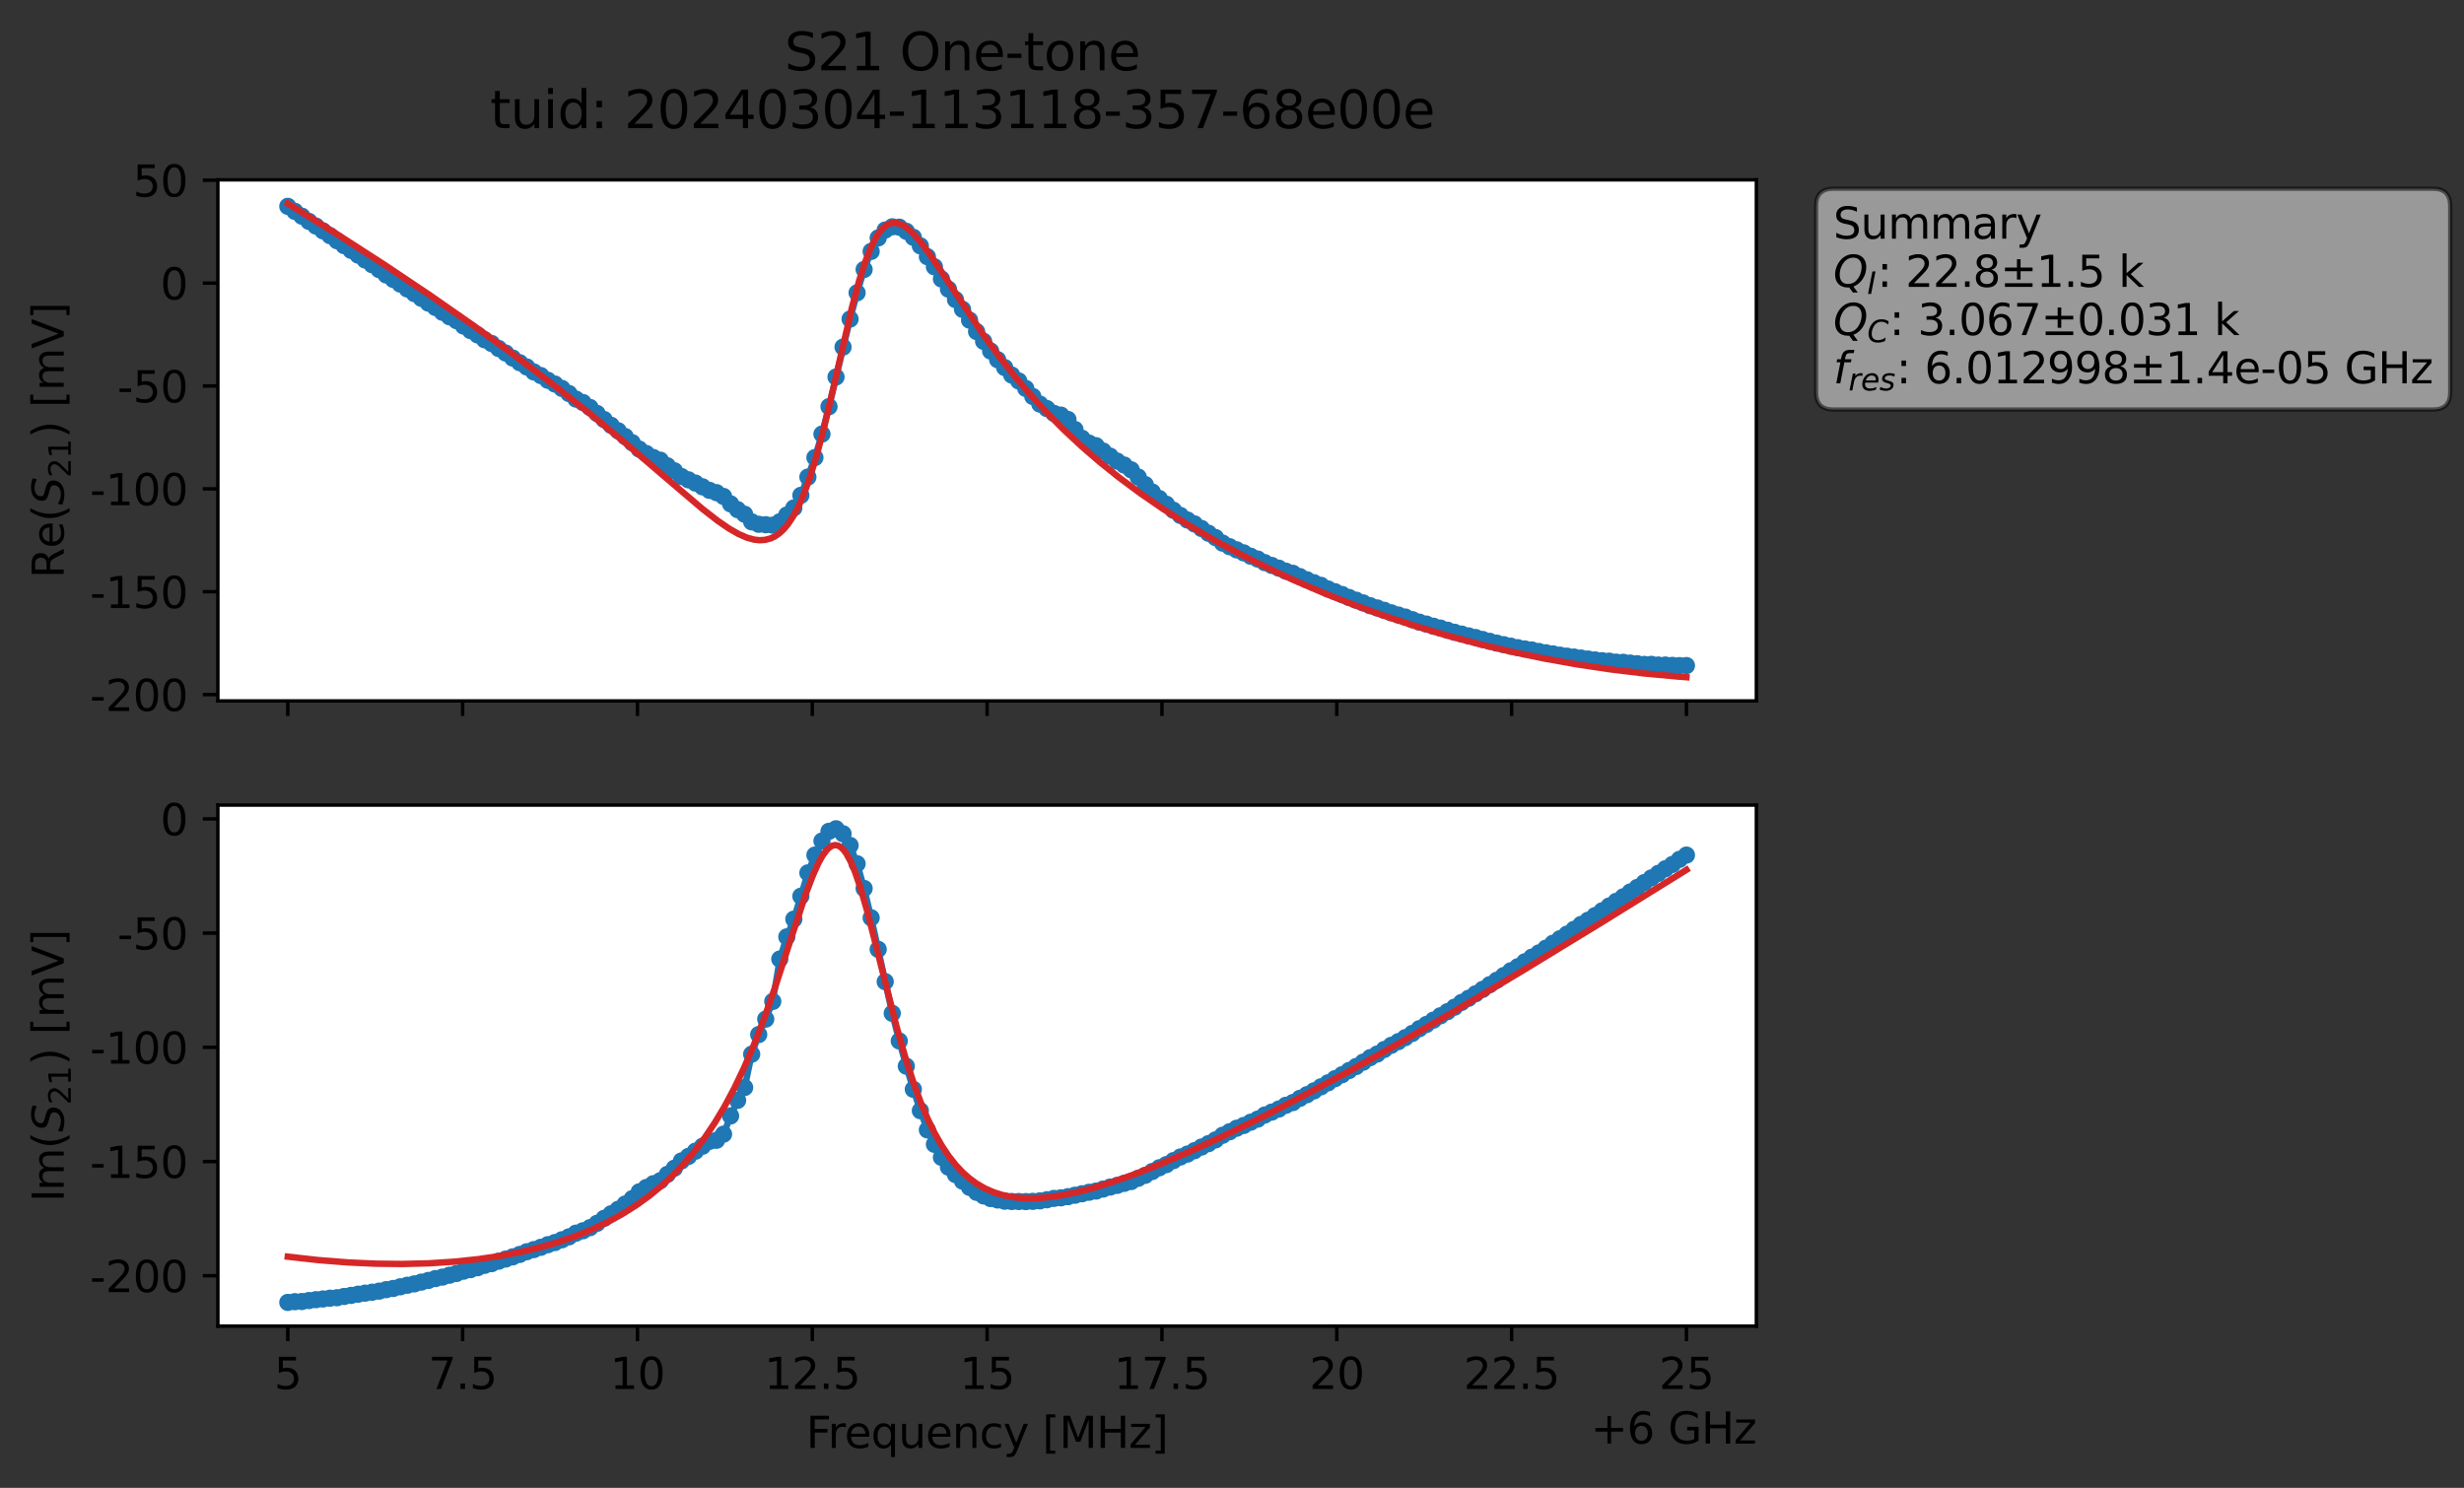 <?xml version="1.0" encoding="utf-8" standalone="no"?>
<!DOCTYPE svg PUBLIC "-//W3C//DTD SVG 1.1//EN"
  "http://www.w3.org/Graphics/SVG/1.1/DTD/svg11.dtd">
<svg xmlns:xlink="http://www.w3.org/1999/xlink" width="571.949pt" height="345.428pt" viewBox="0 0 571.949 345.428" xmlns="http://www.w3.org/2000/svg" version="1.1">
 <rect x="0" y="0" width="571.949" height="345.428" fill="#333333" stroke="none"/>
 <defs>
  <style type="text/css">*{stroke-linejoin: round; stroke-linecap: butt}</style>
 </defs>
 <g id="figure_1">
  <g id="patch_1">
   <path d="M 0 345.428 
L 571.949 345.428 
L 571.949 -0 
L 0 -0 
L 0 345.428 
z
" style="fill: none; opacity: 0"/>
  </g>
  <g id="axes_1">
   <g id="patch_2">
    <path d="M 50.573 162.72 
L 407.693 162.72 
L 407.693 41.76 
L 50.573 41.76 
z
" style="fill: #ffffff"/>
   </g>
   <g id="matplotlib.axis_1">
    <g id="xtick_1">
     <g id="line2d_1">
      <defs>
       <path id="m8e21712282" d="M 0 0 
L 0 3.5 
" style="stroke: #000000; stroke-width: 0.8"/>
      </defs>
      <g>
       <use xlink:href="#m8e21712282" x="66.806" y="162.72" style="stroke: #000000; stroke-width: 0.8"/>
      </g>
     </g>
    </g>
    <g id="xtick_2">
     <g id="line2d_2">
      <g>
       <use xlink:href="#m8e21712282" x="107.388" y="162.72" style="stroke: #000000; stroke-width: 0.8"/>
      </g>
     </g>
    </g>
    <g id="xtick_3">
     <g id="line2d_3">
      <g>
       <use xlink:href="#m8e21712282" x="147.97" y="162.72" style="stroke: #000000; stroke-width: 0.8"/>
      </g>
     </g>
    </g>
    <g id="xtick_4">
     <g id="line2d_4">
      <g>
       <use xlink:href="#m8e21712282" x="188.552" y="162.72" style="stroke: #000000; stroke-width: 0.8"/>
      </g>
     </g>
    </g>
    <g id="xtick_5">
     <g id="line2d_5">
      <g>
       <use xlink:href="#m8e21712282" x="229.133" y="162.72" style="stroke: #000000; stroke-width: 0.8"/>
      </g>
     </g>
    </g>
    <g id="xtick_6">
     <g id="line2d_6">
      <g>
       <use xlink:href="#m8e21712282" x="269.715" y="162.72" style="stroke: #000000; stroke-width: 0.8"/>
      </g>
     </g>
    </g>
    <g id="xtick_7">
     <g id="line2d_7">
      <g>
       <use xlink:href="#m8e21712282" x="310.297" y="162.72" style="stroke: #000000; stroke-width: 0.8"/>
      </g>
     </g>
    </g>
    <g id="xtick_8">
     <g id="line2d_8">
      <g>
       <use xlink:href="#m8e21712282" x="350.879" y="162.72" style="stroke: #000000; stroke-width: 0.8"/>
      </g>
     </g>
    </g>
    <g id="xtick_9">
     <g id="line2d_9">
      <g>
       <use xlink:href="#m8e21712282" x="391.461" y="162.72" style="stroke: #000000; stroke-width: 0.8"/>
      </g>
     </g>
    </g>
   </g>
   <g id="matplotlib.axis_2">
    <g id="ytick_1">
     <g id="line2d_10">
      <defs>
       <path id="m327660a015" d="M 0 0 
L -3.5 0 
" style="stroke: #000000; stroke-width: 0.8"/>
      </defs>
      <g>
       <use xlink:href="#m327660a015" x="50.573" y="161.258" style="stroke: #000000; stroke-width: 0.8"/>
      </g>
     </g>
     <g id="text_1">
      <!-- -200 -->
      <g transform="translate(20.878 165.057) scale(0.1 -0.1)">
       <defs>
        <path id="DejaVuSans-2d" d="M 313 2009 
L 1997 2009 
L 1997 1497 
L 313 1497 
L 313 2009 
z
" transform="scale(0.016)"/>
        <path id="DejaVuSans-32" d="M 1228 531 
L 3431 531 
L 3431 0 
L 469 0 
L 469 531 
Q 828 903 1448 1529 
Q 2069 2156 2228 2338 
Q 2531 2678 2651 2914 
Q 2772 3150 2772 3378 
Q 2772 3750 2511 3984 
Q 2250 4219 1831 4219 
Q 1534 4219 1204 4116 
Q 875 4013 500 3803 
L 500 4441 
Q 881 4594 1212 4672 
Q 1544 4750 1819 4750 
Q 2544 4750 2975 4387 
Q 3406 4025 3406 3419 
Q 3406 3131 3298 2873 
Q 3191 2616 2906 2266 
Q 2828 2175 2409 1742 
Q 1991 1309 1228 531 
z
" transform="scale(0.016)"/>
        <path id="DejaVuSans-30" d="M 2034 4250 
Q 1547 4250 1301 3770 
Q 1056 3291 1056 2328 
Q 1056 1369 1301 889 
Q 1547 409 2034 409 
Q 2525 409 2770 889 
Q 3016 1369 3016 2328 
Q 3016 3291 2770 3770 
Q 2525 4250 2034 4250 
z
M 2034 4750 
Q 2819 4750 3233 4129 
Q 3647 3509 3647 2328 
Q 3647 1150 3233 529 
Q 2819 -91 2034 -91 
Q 1250 -91 836 529 
Q 422 1150 422 2328 
Q 422 3509 836 4129 
Q 1250 4750 2034 4750 
z
" transform="scale(0.016)"/>
       </defs>
       <use xlink:href="#DejaVuSans-2d"/>
       <use xlink:href="#DejaVuSans-32" x="36.084"/>
       <use xlink:href="#DejaVuSans-30" x="99.707"/>
       <use xlink:href="#DejaVuSans-30" x="163.33"/>
      </g>
     </g>
    </g>
    <g id="ytick_2">
     <g id="line2d_11">
      <g>
       <use xlink:href="#m327660a015" x="50.573" y="137.376" style="stroke: #000000; stroke-width: 0.8"/>
      </g>
     </g>
     <g id="text_2">
      <!-- -150 -->
      <g transform="translate(20.878 141.175) scale(0.1 -0.1)">
       <defs>
        <path id="DejaVuSans-31" d="M 794 531 
L 1825 531 
L 1825 4091 
L 703 3866 
L 703 4441 
L 1819 4666 
L 2450 4666 
L 2450 531 
L 3481 531 
L 3481 0 
L 794 0 
L 794 531 
z
" transform="scale(0.016)"/>
        <path id="DejaVuSans-35" d="M 691 4666 
L 3169 4666 
L 3169 4134 
L 1269 4134 
L 1269 2991 
Q 1406 3038 1543 3061 
Q 1681 3084 1819 3084 
Q 2600 3084 3056 2656 
Q 3513 2228 3513 1497 
Q 3513 744 3044 326 
Q 2575 -91 1722 -91 
Q 1428 -91 1123 -41 
Q 819 9 494 109 
L 494 744 
Q 775 591 1075 516 
Q 1375 441 1709 441 
Q 2250 441 2565 725 
Q 2881 1009 2881 1497 
Q 2881 1984 2565 2268 
Q 2250 2553 1709 2553 
Q 1456 2553 1204 2497 
Q 953 2441 691 2322 
L 691 4666 
z
" transform="scale(0.016)"/>
       </defs>
       <use xlink:href="#DejaVuSans-2d"/>
       <use xlink:href="#DejaVuSans-31" x="36.084"/>
       <use xlink:href="#DejaVuSans-35" x="99.707"/>
       <use xlink:href="#DejaVuSans-30" x="163.33"/>
      </g>
     </g>
    </g>
    <g id="ytick_3">
     <g id="line2d_12">
      <g>
       <use xlink:href="#m327660a015" x="50.573" y="113.494" style="stroke: #000000; stroke-width: 0.8"/>
      </g>
     </g>
     <g id="text_3">
      <!-- -100 -->
      <g transform="translate(20.878 117.293) scale(0.1 -0.1)">
       <use xlink:href="#DejaVuSans-2d"/>
       <use xlink:href="#DejaVuSans-31" x="36.084"/>
       <use xlink:href="#DejaVuSans-30" x="99.707"/>
       <use xlink:href="#DejaVuSans-30" x="163.33"/>
      </g>
     </g>
    </g>
    <g id="ytick_4">
     <g id="line2d_13">
      <g>
       <use xlink:href="#m327660a015" x="50.573" y="89.611" style="stroke: #000000; stroke-width: 0.8"/>
      </g>
     </g>
     <g id="text_4">
      <!-- -50 -->
      <g transform="translate(27.241 93.411) scale(0.1 -0.1)">
       <use xlink:href="#DejaVuSans-2d"/>
       <use xlink:href="#DejaVuSans-35" x="36.084"/>
       <use xlink:href="#DejaVuSans-30" x="99.707"/>
      </g>
     </g>
    </g>
    <g id="ytick_5">
     <g id="line2d_14">
      <g>
       <use xlink:href="#m327660a015" x="50.573" y="65.729" style="stroke: #000000; stroke-width: 0.8"/>
      </g>
     </g>
     <g id="text_5">
      <!-- 0 -->
      <g transform="translate(37.211 69.528) scale(0.1 -0.1)">
       <use xlink:href="#DejaVuSans-30"/>
      </g>
     </g>
    </g>
    <g id="ytick_6">
     <g id="line2d_15">
      <g>
       <use xlink:href="#m327660a015" x="50.573" y="41.847" style="stroke: #000000; stroke-width: 0.8"/>
      </g>
     </g>
     <g id="text_6">
      <!-- 50 -->
      <g transform="translate(30.848 45.646) scale(0.1 -0.1)">
       <use xlink:href="#DejaVuSans-35"/>
       <use xlink:href="#DejaVuSans-30" x="63.623"/>
      </g>
     </g>
    </g>
    <g id="text_7">
     <!-- Re$(S_{21})$ [mV] -->
     <g transform="translate(14.798 134.24) rotate(-90) scale(0.1 -0.1)">
      <defs>
       <path id="DejaVuSans-52" d="M 2841 2188 
Q 3044 2119 3236 1894 
Q 3428 1669 3622 1275 
L 4263 0 
L 3584 0 
L 2988 1197 
Q 2756 1666 2539 1819 
Q 2322 1972 1947 1972 
L 1259 1972 
L 1259 0 
L 628 0 
L 628 4666 
L 2053 4666 
Q 2853 4666 3247 4331 
Q 3641 3997 3641 3322 
Q 3641 2881 3436 2590 
Q 3231 2300 2841 2188 
z
M 1259 4147 
L 1259 2491 
L 2053 2491 
Q 2509 2491 2742 2702 
Q 2975 2913 2975 3322 
Q 2975 3731 2742 3939 
Q 2509 4147 2053 4147 
L 1259 4147 
z
" transform="scale(0.016)"/>
       <path id="DejaVuSans-65" d="M 3597 1894 
L 3597 1613 
L 953 1613 
Q 991 1019 1311 708 
Q 1631 397 2203 397 
Q 2534 397 2845 478 
Q 3156 559 3463 722 
L 3463 178 
Q 3153 47 2828 -22 
Q 2503 -91 2169 -91 
Q 1331 -91 842 396 
Q 353 884 353 1716 
Q 353 2575 817 3079 
Q 1281 3584 2069 3584 
Q 2775 3584 3186 3129 
Q 3597 2675 3597 1894 
z
M 3022 2063 
Q 3016 2534 2758 2815 
Q 2500 3097 2075 3097 
Q 1594 3097 1305 2825 
Q 1016 2553 972 2059 
L 3022 2063 
z
" transform="scale(0.016)"/>
       <path id="DejaVuSans-28" d="M 1984 4856 
Q 1566 4138 1362 3434 
Q 1159 2731 1159 2009 
Q 1159 1288 1364 580 
Q 1569 -128 1984 -844 
L 1484 -844 
Q 1016 -109 783 600 
Q 550 1309 550 2009 
Q 550 2706 781 3412 
Q 1013 4119 1484 4856 
L 1984 4856 
z
" transform="scale(0.016)"/>
       <path id="DejaVuSans-Oblique-53" d="M 3859 4513 
L 3738 3897 
Q 3422 4066 3111 4152 
Q 2800 4238 2509 4238 
Q 1944 4238 1609 3991 
Q 1275 3744 1275 3334 
Q 1275 3109 1398 2989 
Q 1522 2869 2034 2731 
L 2413 2638 
Q 3053 2472 3303 2217 
Q 3553 1963 3553 1503 
Q 3553 797 2998 353 
Q 2444 -91 1538 -91 
Q 1166 -91 791 -17 
Q 416 56 38 206 
L 166 856 
Q 513 641 861 531 
Q 1209 422 1556 422 
Q 2147 422 2503 684 
Q 2859 947 2859 1369 
Q 2859 1650 2717 1795 
Q 2575 1941 2106 2059 
L 1728 2156 
Q 1081 2325 845 2545 
Q 609 2766 609 3163 
Q 609 3859 1145 4304 
Q 1681 4750 2541 4750 
Q 2875 4750 3203 4690 
Q 3531 4631 3859 4513 
z
" transform="scale(0.016)"/>
       <path id="DejaVuSans-29" d="M 513 4856 
L 1013 4856 
Q 1481 4119 1714 3412 
Q 1947 2706 1947 2009 
Q 1947 1309 1714 600 
Q 1481 -109 1013 -844 
L 513 -844 
Q 928 -128 1133 580 
Q 1338 1288 1338 2009 
Q 1338 2731 1133 3434 
Q 928 4138 513 4856 
z
" transform="scale(0.016)"/>
       <path id="DejaVuSans-20" transform="scale(0.016)"/>
       <path id="DejaVuSans-5b" d="M 550 4863 
L 1875 4863 
L 1875 4416 
L 1125 4416 
L 1125 -397 
L 1875 -397 
L 1875 -844 
L 550 -844 
L 550 4863 
z
" transform="scale(0.016)"/>
       <path id="DejaVuSans-6d" d="M 3328 2828 
Q 3544 3216 3844 3400 
Q 4144 3584 4550 3584 
Q 5097 3584 5394 3201 
Q 5691 2819 5691 2113 
L 5691 0 
L 5113 0 
L 5113 2094 
Q 5113 2597 4934 2840 
Q 4756 3084 4391 3084 
Q 3944 3084 3684 2787 
Q 3425 2491 3425 1978 
L 3425 0 
L 2847 0 
L 2847 2094 
Q 2847 2600 2669 2842 
Q 2491 3084 2119 3084 
Q 1678 3084 1418 2786 
Q 1159 2488 1159 1978 
L 1159 0 
L 581 0 
L 581 3500 
L 1159 3500 
L 1159 2956 
Q 1356 3278 1631 3431 
Q 1906 3584 2284 3584 
Q 2666 3584 2933 3390 
Q 3200 3197 3328 2828 
z
" transform="scale(0.016)"/>
       <path id="DejaVuSans-56" d="M 1831 0 
L 50 4666 
L 709 4666 
L 2188 738 
L 3669 4666 
L 4325 4666 
L 2547 0 
L 1831 0 
z
" transform="scale(0.016)"/>
       <path id="DejaVuSans-5d" d="M 1947 4863 
L 1947 -844 
L 622 -844 
L 622 -397 
L 1369 -397 
L 1369 4416 
L 622 4416 
L 622 4863 
L 1947 4863 
z
" transform="scale(0.016)"/>
      </defs>
      <use xlink:href="#DejaVuSans-52" transform="translate(0 0.016)"/>
      <use xlink:href="#DejaVuSans-65" transform="translate(69.482 0.016)"/>
      <use xlink:href="#DejaVuSans-28" transform="translate(131.006 0.016)"/>
      <use xlink:href="#DejaVuSans-Oblique-53" transform="translate(170.02 0.016)"/>
      <use xlink:href="#DejaVuSans-32" transform="translate(233.496 -16.391) scale(0.7)"/>
      <use xlink:href="#DejaVuSans-31" transform="translate(278.032 -16.391) scale(0.7)"/>
      <use xlink:href="#DejaVuSans-29" transform="translate(325.303 0.016)"/>
      <use xlink:href="#DejaVuSans-20" transform="translate(364.316 0.016)"/>
      <use xlink:href="#DejaVuSans-5b" transform="translate(396.104 0.016)"/>
      <use xlink:href="#DejaVuSans-6d" transform="translate(435.117 0.016)"/>
      <use xlink:href="#DejaVuSans-56" transform="translate(532.529 0.016)"/>
      <use xlink:href="#DejaVuSans-5d" transform="translate(600.938 0.016)"/>
     </g>
    </g>
   </g>
   <g id="line2d_16">
    <path d="M 66.806 47.909 
L 79.858 57.018 
L 88.015 62.598 
L 89.646 63.839 
L 92.909 65.95 
L 99.435 70.372 
L 102.698 72.498 
L 104.329 73.537 
L 105.96 74.437 
L 107.592 75.69 
L 112.486 78.878 
L 114.118 79.743 
L 119.012 83.126 
L 123.906 86.348 
L 125.538 87.19 
L 127.169 88.284 
L 128.8 89.159 
L 130.432 90.175 
L 133.695 92.659 
L 135.326 93.455 
L 136.958 94.603 
L 143.483 100.011 
L 146.746 102.773 
L 148.378 104.263 
L 151.641 106.216 
L 153.272 106.84 
L 154.903 108.14 
L 156.535 109.297 
L 158.166 110.622 
L 163.061 113.021 
L 164.692 113.846 
L 166.323 114.379 
L 167.955 115.26 
L 169.586 116.98 
L 171.218 118.322 
L 172.849 119.392 
L 174.481 121.153 
L 176.112 121.72 
L 179.375 121.923 
L 181.006 121.139 
L 184.269 117.927 
L 185.901 115.001 
L 189.163 106.236 
L 190.795 100.779 
L 192.426 94.411 
L 197.321 74.072 
L 198.952 67.975 
L 200.583 62.566 
L 202.215 58.366 
L 203.846 55.24 
L 205.478 53.403 
L 207.109 52.656 
L 208.741 52.74 
L 210.372 53.695 
L 212.003 55.092 
L 213.635 57.079 
L 221.792 69.556 
L 223.423 71.815 
L 228.318 79.25 
L 229.949 81.497 
L 231.581 83.508 
L 234.843 87.068 
L 236.475 88.45 
L 241.369 93.811 
L 244.632 95.971 
L 246.263 96.372 
L 247.895 97.379 
L 249.526 99.715 
L 251.158 101.76 
L 252.789 102.874 
L 254.421 103.475 
L 257.683 105.903 
L 259.315 107.055 
L 260.946 107.965 
L 262.578 109.077 
L 269.103 115.749 
L 273.998 119.666 
L 275.629 120.727 
L 277.261 121.631 
L 282.155 124.808 
L 283.786 126.087 
L 287.049 127.655 
L 291.943 129.792 
L 293.575 130.621 
L 298.469 132.607 
L 300.101 133.099 
L 304.995 135.289 
L 306.626 135.896 
L 308.258 136.735 
L 319.678 141.144 
L 331.098 144.887 
L 337.624 146.79 
L 350.675 150.016 
L 353.938 150.661 
L 357.201 151.246 
L 363.726 152.337 
L 375.146 153.726 
L 376.778 153.762 
L 381.672 154.253 
L 383.304 154.241 
L 384.935 154.396 
L 388.198 154.477 
L 391.461 154.522 
L 391.461 154.522 
" clip-path="url(#p6a2edbe7cf)" style="fill: none; stroke: #1f77b4; stroke-width: 1.5; stroke-linecap: square"/>
    <defs>
     <path id="mffb1a8298e" d="M 0 1.5 
C 0.398 1.5 0.779 1.342 1.061 1.061 
C 1.342 0.779 1.5 0.398 1.5 0 
C 1.5 -0.398 1.342 -0.779 1.061 -1.061 
C 0.779 -1.342 0.398 -1.5 0 -1.5 
C -0.398 -1.5 -0.779 -1.342 -1.061 -1.061 
C -1.342 -0.779 -1.5 -0.398 -1.5 0 
C -1.5 0.398 -1.342 0.779 -1.061 1.061 
C -0.779 1.342 -0.398 1.5 0 1.5 
z
" style="stroke: #1f77b4"/>
    </defs>
    <g clip-path="url(#p6a2edbe7cf)">
     <use xlink:href="#mffb1a8298e" x="66.806" y="47.909" style="fill: #1f77b4; stroke: #1f77b4"/>
     <use xlink:href="#mffb1a8298e" x="68.438" y="49.064" style="fill: #1f77b4; stroke: #1f77b4"/>
     <use xlink:href="#mffb1a8298e" x="70.069" y="50.187" style="fill: #1f77b4; stroke: #1f77b4"/>
     <use xlink:href="#mffb1a8298e" x="71.7" y="51.392" style="fill: #1f77b4; stroke: #1f77b4"/>
     <use xlink:href="#mffb1a8298e" x="73.332" y="52.484" style="fill: #1f77b4; stroke: #1f77b4"/>
     <use xlink:href="#mffb1a8298e" x="74.963" y="53.593" style="fill: #1f77b4; stroke: #1f77b4"/>
     <use xlink:href="#mffb1a8298e" x="76.595" y="54.71" style="fill: #1f77b4; stroke: #1f77b4"/>
     <use xlink:href="#mffb1a8298e" x="78.226" y="55.886" style="fill: #1f77b4; stroke: #1f77b4"/>
     <use xlink:href="#mffb1a8298e" x="79.858" y="57.018" style="fill: #1f77b4; stroke: #1f77b4"/>
     <use xlink:href="#mffb1a8298e" x="81.489" y="58.117" style="fill: #1f77b4; stroke: #1f77b4"/>
     <use xlink:href="#mffb1a8298e" x="83.12" y="59.22" style="fill: #1f77b4; stroke: #1f77b4"/>
     <use xlink:href="#mffb1a8298e" x="84.752" y="60.36" style="fill: #1f77b4; stroke: #1f77b4"/>
     <use xlink:href="#mffb1a8298e" x="86.383" y="61.453" style="fill: #1f77b4; stroke: #1f77b4"/>
     <use xlink:href="#mffb1a8298e" x="88.015" y="62.598" style="fill: #1f77b4; stroke: #1f77b4"/>
     <use xlink:href="#mffb1a8298e" x="89.646" y="63.839" style="fill: #1f77b4; stroke: #1f77b4"/>
     <use xlink:href="#mffb1a8298e" x="91.278" y="64.868" style="fill: #1f77b4; stroke: #1f77b4"/>
     <use xlink:href="#mffb1a8298e" x="92.909" y="65.95" style="fill: #1f77b4; stroke: #1f77b4"/>
     <use xlink:href="#mffb1a8298e" x="94.54" y="67.084" style="fill: #1f77b4; stroke: #1f77b4"/>
     <use xlink:href="#mffb1a8298e" x="96.172" y="68.15" style="fill: #1f77b4; stroke: #1f77b4"/>
     <use xlink:href="#mffb1a8298e" x="97.803" y="69.257" style="fill: #1f77b4; stroke: #1f77b4"/>
     <use xlink:href="#mffb1a8298e" x="99.435" y="70.372" style="fill: #1f77b4; stroke: #1f77b4"/>
     <use xlink:href="#mffb1a8298e" x="101.066" y="71.377" style="fill: #1f77b4; stroke: #1f77b4"/>
     <use xlink:href="#mffb1a8298e" x="102.698" y="72.498" style="fill: #1f77b4; stroke: #1f77b4"/>
     <use xlink:href="#mffb1a8298e" x="104.329" y="73.537" style="fill: #1f77b4; stroke: #1f77b4"/>
     <use xlink:href="#mffb1a8298e" x="105.96" y="74.437" style="fill: #1f77b4; stroke: #1f77b4"/>
     <use xlink:href="#mffb1a8298e" x="107.592" y="75.69" style="fill: #1f77b4; stroke: #1f77b4"/>
     <use xlink:href="#mffb1a8298e" x="109.223" y="76.747" style="fill: #1f77b4; stroke: #1f77b4"/>
     <use xlink:href="#mffb1a8298e" x="110.855" y="77.754" style="fill: #1f77b4; stroke: #1f77b4"/>
     <use xlink:href="#mffb1a8298e" x="112.486" y="78.878" style="fill: #1f77b4; stroke: #1f77b4"/>
     <use xlink:href="#mffb1a8298e" x="114.118" y="79.743" style="fill: #1f77b4; stroke: #1f77b4"/>
     <use xlink:href="#mffb1a8298e" x="115.749" y="80.903" style="fill: #1f77b4; stroke: #1f77b4"/>
     <use xlink:href="#mffb1a8298e" x="117.38" y="81.961" style="fill: #1f77b4; stroke: #1f77b4"/>
     <use xlink:href="#mffb1a8298e" x="119.012" y="83.126" style="fill: #1f77b4; stroke: #1f77b4"/>
     <use xlink:href="#mffb1a8298e" x="120.643" y="84.204" style="fill: #1f77b4; stroke: #1f77b4"/>
     <use xlink:href="#mffb1a8298e" x="122.275" y="85.195" style="fill: #1f77b4; stroke: #1f77b4"/>
     <use xlink:href="#mffb1a8298e" x="123.906" y="86.348" style="fill: #1f77b4; stroke: #1f77b4"/>
     <use xlink:href="#mffb1a8298e" x="125.538" y="87.19" style="fill: #1f77b4; stroke: #1f77b4"/>
     <use xlink:href="#mffb1a8298e" x="127.169" y="88.284" style="fill: #1f77b4; stroke: #1f77b4"/>
     <use xlink:href="#mffb1a8298e" x="128.8" y="89.159" style="fill: #1f77b4; stroke: #1f77b4"/>
     <use xlink:href="#mffb1a8298e" x="130.432" y="90.175" style="fill: #1f77b4; stroke: #1f77b4"/>
     <use xlink:href="#mffb1a8298e" x="132.063" y="91.359" style="fill: #1f77b4; stroke: #1f77b4"/>
     <use xlink:href="#mffb1a8298e" x="133.695" y="92.659" style="fill: #1f77b4; stroke: #1f77b4"/>
     <use xlink:href="#mffb1a8298e" x="135.326" y="93.455" style="fill: #1f77b4; stroke: #1f77b4"/>
     <use xlink:href="#mffb1a8298e" x="136.958" y="94.603" style="fill: #1f77b4; stroke: #1f77b4"/>
     <use xlink:href="#mffb1a8298e" x="138.589" y="95.991" style="fill: #1f77b4; stroke: #1f77b4"/>
     <use xlink:href="#mffb1a8298e" x="140.221" y="97.399" style="fill: #1f77b4; stroke: #1f77b4"/>
     <use xlink:href="#mffb1a8298e" x="141.852" y="98.745" style="fill: #1f77b4; stroke: #1f77b4"/>
     <use xlink:href="#mffb1a8298e" x="143.483" y="100.011" style="fill: #1f77b4; stroke: #1f77b4"/>
     <use xlink:href="#mffb1a8298e" x="145.115" y="101.356" style="fill: #1f77b4; stroke: #1f77b4"/>
     <use xlink:href="#mffb1a8298e" x="146.746" y="102.773" style="fill: #1f77b4; stroke: #1f77b4"/>
     <use xlink:href="#mffb1a8298e" x="148.378" y="104.263" style="fill: #1f77b4; stroke: #1f77b4"/>
     <use xlink:href="#mffb1a8298e" x="150.009" y="105.287" style="fill: #1f77b4; stroke: #1f77b4"/>
     <use xlink:href="#mffb1a8298e" x="151.641" y="106.216" style="fill: #1f77b4; stroke: #1f77b4"/>
     <use xlink:href="#mffb1a8298e" x="153.272" y="106.84" style="fill: #1f77b4; stroke: #1f77b4"/>
     <use xlink:href="#mffb1a8298e" x="154.903" y="108.14" style="fill: #1f77b4; stroke: #1f77b4"/>
     <use xlink:href="#mffb1a8298e" x="156.535" y="109.297" style="fill: #1f77b4; stroke: #1f77b4"/>
     <use xlink:href="#mffb1a8298e" x="158.166" y="110.622" style="fill: #1f77b4; stroke: #1f77b4"/>
     <use xlink:href="#mffb1a8298e" x="159.798" y="111.395" style="fill: #1f77b4; stroke: #1f77b4"/>
     <use xlink:href="#mffb1a8298e" x="161.429" y="112.153" style="fill: #1f77b4; stroke: #1f77b4"/>
     <use xlink:href="#mffb1a8298e" x="163.061" y="113.021" style="fill: #1f77b4; stroke: #1f77b4"/>
     <use xlink:href="#mffb1a8298e" x="164.692" y="113.846" style="fill: #1f77b4; stroke: #1f77b4"/>
     <use xlink:href="#mffb1a8298e" x="166.323" y="114.379" style="fill: #1f77b4; stroke: #1f77b4"/>
     <use xlink:href="#mffb1a8298e" x="167.955" y="115.26" style="fill: #1f77b4; stroke: #1f77b4"/>
     <use xlink:href="#mffb1a8298e" x="169.586" y="116.98" style="fill: #1f77b4; stroke: #1f77b4"/>
     <use xlink:href="#mffb1a8298e" x="171.218" y="118.322" style="fill: #1f77b4; stroke: #1f77b4"/>
     <use xlink:href="#mffb1a8298e" x="172.849" y="119.392" style="fill: #1f77b4; stroke: #1f77b4"/>
     <use xlink:href="#mffb1a8298e" x="174.481" y="121.153" style="fill: #1f77b4; stroke: #1f77b4"/>
     <use xlink:href="#mffb1a8298e" x="176.112" y="121.72" style="fill: #1f77b4; stroke: #1f77b4"/>
     <use xlink:href="#mffb1a8298e" x="177.743" y="121.823" style="fill: #1f77b4; stroke: #1f77b4"/>
     <use xlink:href="#mffb1a8298e" x="179.375" y="121.923" style="fill: #1f77b4; stroke: #1f77b4"/>
     <use xlink:href="#mffb1a8298e" x="181.006" y="121.139" style="fill: #1f77b4; stroke: #1f77b4"/>
     <use xlink:href="#mffb1a8298e" x="182.638" y="119.56" style="fill: #1f77b4; stroke: #1f77b4"/>
     <use xlink:href="#mffb1a8298e" x="184.269" y="117.927" style="fill: #1f77b4; stroke: #1f77b4"/>
     <use xlink:href="#mffb1a8298e" x="185.901" y="115.001" style="fill: #1f77b4; stroke: #1f77b4"/>
     <use xlink:href="#mffb1a8298e" x="187.532" y="110.757" style="fill: #1f77b4; stroke: #1f77b4"/>
     <use xlink:href="#mffb1a8298e" x="189.163" y="106.236" style="fill: #1f77b4; stroke: #1f77b4"/>
     <use xlink:href="#mffb1a8298e" x="190.795" y="100.779" style="fill: #1f77b4; stroke: #1f77b4"/>
     <use xlink:href="#mffb1a8298e" x="192.426" y="94.411" style="fill: #1f77b4; stroke: #1f77b4"/>
     <use xlink:href="#mffb1a8298e" x="194.058" y="87.525" style="fill: #1f77b4; stroke: #1f77b4"/>
     <use xlink:href="#mffb1a8298e" x="195.689" y="80.583" style="fill: #1f77b4; stroke: #1f77b4"/>
     <use xlink:href="#mffb1a8298e" x="197.321" y="74.072" style="fill: #1f77b4; stroke: #1f77b4"/>
     <use xlink:href="#mffb1a8298e" x="198.952" y="67.975" style="fill: #1f77b4; stroke: #1f77b4"/>
     <use xlink:href="#mffb1a8298e" x="200.583" y="62.566" style="fill: #1f77b4; stroke: #1f77b4"/>
     <use xlink:href="#mffb1a8298e" x="202.215" y="58.366" style="fill: #1f77b4; stroke: #1f77b4"/>
     <use xlink:href="#mffb1a8298e" x="203.846" y="55.24" style="fill: #1f77b4; stroke: #1f77b4"/>
     <use xlink:href="#mffb1a8298e" x="205.478" y="53.403" style="fill: #1f77b4; stroke: #1f77b4"/>
     <use xlink:href="#mffb1a8298e" x="207.109" y="52.656" style="fill: #1f77b4; stroke: #1f77b4"/>
     <use xlink:href="#mffb1a8298e" x="208.741" y="52.74" style="fill: #1f77b4; stroke: #1f77b4"/>
     <use xlink:href="#mffb1a8298e" x="210.372" y="53.695" style="fill: #1f77b4; stroke: #1f77b4"/>
     <use xlink:href="#mffb1a8298e" x="212.003" y="55.092" style="fill: #1f77b4; stroke: #1f77b4"/>
     <use xlink:href="#mffb1a8298e" x="213.635" y="57.079" style="fill: #1f77b4; stroke: #1f77b4"/>
     <use xlink:href="#mffb1a8298e" x="215.266" y="59.596" style="fill: #1f77b4; stroke: #1f77b4"/>
     <use xlink:href="#mffb1a8298e" x="216.898" y="61.945" style="fill: #1f77b4; stroke: #1f77b4"/>
     <use xlink:href="#mffb1a8298e" x="218.529" y="64.764" style="fill: #1f77b4; stroke: #1f77b4"/>
     <use xlink:href="#mffb1a8298e" x="220.161" y="67.133" style="fill: #1f77b4; stroke: #1f77b4"/>
     <use xlink:href="#mffb1a8298e" x="221.792" y="69.556" style="fill: #1f77b4; stroke: #1f77b4"/>
     <use xlink:href="#mffb1a8298e" x="223.423" y="71.815" style="fill: #1f77b4; stroke: #1f77b4"/>
     <use xlink:href="#mffb1a8298e" x="225.055" y="74.323" style="fill: #1f77b4; stroke: #1f77b4"/>
     <use xlink:href="#mffb1a8298e" x="226.686" y="76.976" style="fill: #1f77b4; stroke: #1f77b4"/>
     <use xlink:href="#mffb1a8298e" x="228.318" y="79.25" style="fill: #1f77b4; stroke: #1f77b4"/>
     <use xlink:href="#mffb1a8298e" x="229.949" y="81.497" style="fill: #1f77b4; stroke: #1f77b4"/>
     <use xlink:href="#mffb1a8298e" x="231.581" y="83.508" style="fill: #1f77b4; stroke: #1f77b4"/>
     <use xlink:href="#mffb1a8298e" x="233.212" y="85.33" style="fill: #1f77b4; stroke: #1f77b4"/>
     <use xlink:href="#mffb1a8298e" x="234.843" y="87.068" style="fill: #1f77b4; stroke: #1f77b4"/>
     <use xlink:href="#mffb1a8298e" x="236.475" y="88.45" style="fill: #1f77b4; stroke: #1f77b4"/>
     <use xlink:href="#mffb1a8298e" x="238.106" y="90.187" style="fill: #1f77b4; stroke: #1f77b4"/>
     <use xlink:href="#mffb1a8298e" x="239.738" y="92.055" style="fill: #1f77b4; stroke: #1f77b4"/>
     <use xlink:href="#mffb1a8298e" x="241.369" y="93.811" style="fill: #1f77b4; stroke: #1f77b4"/>
     <use xlink:href="#mffb1a8298e" x="243.001" y="94.852" style="fill: #1f77b4; stroke: #1f77b4"/>
     <use xlink:href="#mffb1a8298e" x="244.632" y="95.971" style="fill: #1f77b4; stroke: #1f77b4"/>
     <use xlink:href="#mffb1a8298e" x="246.263" y="96.372" style="fill: #1f77b4; stroke: #1f77b4"/>
     <use xlink:href="#mffb1a8298e" x="247.895" y="97.379" style="fill: #1f77b4; stroke: #1f77b4"/>
     <use xlink:href="#mffb1a8298e" x="249.526" y="99.715" style="fill: #1f77b4; stroke: #1f77b4"/>
     <use xlink:href="#mffb1a8298e" x="251.158" y="101.76" style="fill: #1f77b4; stroke: #1f77b4"/>
     <use xlink:href="#mffb1a8298e" x="252.789" y="102.874" style="fill: #1f77b4; stroke: #1f77b4"/>
     <use xlink:href="#mffb1a8298e" x="254.421" y="103.475" style="fill: #1f77b4; stroke: #1f77b4"/>
     <use xlink:href="#mffb1a8298e" x="256.052" y="104.721" style="fill: #1f77b4; stroke: #1f77b4"/>
     <use xlink:href="#mffb1a8298e" x="257.683" y="105.903" style="fill: #1f77b4; stroke: #1f77b4"/>
     <use xlink:href="#mffb1a8298e" x="259.315" y="107.055" style="fill: #1f77b4; stroke: #1f77b4"/>
     <use xlink:href="#mffb1a8298e" x="260.946" y="107.965" style="fill: #1f77b4; stroke: #1f77b4"/>
     <use xlink:href="#mffb1a8298e" x="262.578" y="109.077" style="fill: #1f77b4; stroke: #1f77b4"/>
     <use xlink:href="#mffb1a8298e" x="264.209" y="110.76" style="fill: #1f77b4; stroke: #1f77b4"/>
     <use xlink:href="#mffb1a8298e" x="265.841" y="112.512" style="fill: #1f77b4; stroke: #1f77b4"/>
     <use xlink:href="#mffb1a8298e" x="267.472" y="114.234" style="fill: #1f77b4; stroke: #1f77b4"/>
     <use xlink:href="#mffb1a8298e" x="269.103" y="115.749" style="fill: #1f77b4; stroke: #1f77b4"/>
     <use xlink:href="#mffb1a8298e" x="270.735" y="117.061" style="fill: #1f77b4; stroke: #1f77b4"/>
     <use xlink:href="#mffb1a8298e" x="272.366" y="118.455" style="fill: #1f77b4; stroke: #1f77b4"/>
     <use xlink:href="#mffb1a8298e" x="273.998" y="119.666" style="fill: #1f77b4; stroke: #1f77b4"/>
     <use xlink:href="#mffb1a8298e" x="275.629" y="120.727" style="fill: #1f77b4; stroke: #1f77b4"/>
     <use xlink:href="#mffb1a8298e" x="277.261" y="121.631" style="fill: #1f77b4; stroke: #1f77b4"/>
     <use xlink:href="#mffb1a8298e" x="278.892" y="122.697" style="fill: #1f77b4; stroke: #1f77b4"/>
     <use xlink:href="#mffb1a8298e" x="280.523" y="123.804" style="fill: #1f77b4; stroke: #1f77b4"/>
     <use xlink:href="#mffb1a8298e" x="282.155" y="124.808" style="fill: #1f77b4; stroke: #1f77b4"/>
     <use xlink:href="#mffb1a8298e" x="283.786" y="126.087" style="fill: #1f77b4; stroke: #1f77b4"/>
     <use xlink:href="#mffb1a8298e" x="285.418" y="126.919" style="fill: #1f77b4; stroke: #1f77b4"/>
     <use xlink:href="#mffb1a8298e" x="287.049" y="127.655" style="fill: #1f77b4; stroke: #1f77b4"/>
     <use xlink:href="#mffb1a8298e" x="288.681" y="128.351" style="fill: #1f77b4; stroke: #1f77b4"/>
     <use xlink:href="#mffb1a8298e" x="290.312" y="129.136" style="fill: #1f77b4; stroke: #1f77b4"/>
     <use xlink:href="#mffb1a8298e" x="291.943" y="129.792" style="fill: #1f77b4; stroke: #1f77b4"/>
     <use xlink:href="#mffb1a8298e" x="293.575" y="130.621" style="fill: #1f77b4; stroke: #1f77b4"/>
     <use xlink:href="#mffb1a8298e" x="295.206" y="131.275" style="fill: #1f77b4; stroke: #1f77b4"/>
     <use xlink:href="#mffb1a8298e" x="296.838" y="131.91" style="fill: #1f77b4; stroke: #1f77b4"/>
     <use xlink:href="#mffb1a8298e" x="298.469" y="132.607" style="fill: #1f77b4; stroke: #1f77b4"/>
     <use xlink:href="#mffb1a8298e" x="300.101" y="133.099" style="fill: #1f77b4; stroke: #1f77b4"/>
     <use xlink:href="#mffb1a8298e" x="301.732" y="133.866" style="fill: #1f77b4; stroke: #1f77b4"/>
     <use xlink:href="#mffb1a8298e" x="303.363" y="134.606" style="fill: #1f77b4; stroke: #1f77b4"/>
     <use xlink:href="#mffb1a8298e" x="304.995" y="135.289" style="fill: #1f77b4; stroke: #1f77b4"/>
     <use xlink:href="#mffb1a8298e" x="306.626" y="135.896" style="fill: #1f77b4; stroke: #1f77b4"/>
     <use xlink:href="#mffb1a8298e" x="308.258" y="136.735" style="fill: #1f77b4; stroke: #1f77b4"/>
     <use xlink:href="#mffb1a8298e" x="309.889" y="137.374" style="fill: #1f77b4; stroke: #1f77b4"/>
     <use xlink:href="#mffb1a8298e" x="311.521" y="138.019" style="fill: #1f77b4; stroke: #1f77b4"/>
     <use xlink:href="#mffb1a8298e" x="313.152" y="138.72" style="fill: #1f77b4; stroke: #1f77b4"/>
     <use xlink:href="#mffb1a8298e" x="314.784" y="139.347" style="fill: #1f77b4; stroke: #1f77b4"/>
     <use xlink:href="#mffb1a8298e" x="316.415" y="139.97" style="fill: #1f77b4; stroke: #1f77b4"/>
     <use xlink:href="#mffb1a8298e" x="318.046" y="140.626" style="fill: #1f77b4; stroke: #1f77b4"/>
     <use xlink:href="#mffb1a8298e" x="319.678" y="141.144" style="fill: #1f77b4; stroke: #1f77b4"/>
     <use xlink:href="#mffb1a8298e" x="321.309" y="141.695" style="fill: #1f77b4; stroke: #1f77b4"/>
     <use xlink:href="#mffb1a8298e" x="322.941" y="142.274" style="fill: #1f77b4; stroke: #1f77b4"/>
     <use xlink:href="#mffb1a8298e" x="324.572" y="142.778" style="fill: #1f77b4; stroke: #1f77b4"/>
     <use xlink:href="#mffb1a8298e" x="326.204" y="143.255" style="fill: #1f77b4; stroke: #1f77b4"/>
     <use xlink:href="#mffb1a8298e" x="327.835" y="143.866" style="fill: #1f77b4; stroke: #1f77b4"/>
     <use xlink:href="#mffb1a8298e" x="329.466" y="144.44" style="fill: #1f77b4; stroke: #1f77b4"/>
     <use xlink:href="#mffb1a8298e" x="331.098" y="144.887" style="fill: #1f77b4; stroke: #1f77b4"/>
     <use xlink:href="#mffb1a8298e" x="332.729" y="145.387" style="fill: #1f77b4; stroke: #1f77b4"/>
     <use xlink:href="#mffb1a8298e" x="334.361" y="145.818" style="fill: #1f77b4; stroke: #1f77b4"/>
     <use xlink:href="#mffb1a8298e" x="335.992" y="146.307" style="fill: #1f77b4; stroke: #1f77b4"/>
     <use xlink:href="#mffb1a8298e" x="337.624" y="146.79" style="fill: #1f77b4; stroke: #1f77b4"/>
     <use xlink:href="#mffb1a8298e" x="339.255" y="147.205" style="fill: #1f77b4; stroke: #1f77b4"/>
     <use xlink:href="#mffb1a8298e" x="340.886" y="147.63" style="fill: #1f77b4; stroke: #1f77b4"/>
     <use xlink:href="#mffb1a8298e" x="342.518" y="148.011" style="fill: #1f77b4; stroke: #1f77b4"/>
     <use xlink:href="#mffb1a8298e" x="344.149" y="148.465" style="fill: #1f77b4; stroke: #1f77b4"/>
     <use xlink:href="#mffb1a8298e" x="345.781" y="148.893" style="fill: #1f77b4; stroke: #1f77b4"/>
     <use xlink:href="#mffb1a8298e" x="347.412" y="149.306" style="fill: #1f77b4; stroke: #1f77b4"/>
     <use xlink:href="#mffb1a8298e" x="349.044" y="149.671" style="fill: #1f77b4; stroke: #1f77b4"/>
     <use xlink:href="#mffb1a8298e" x="350.675" y="150.016" style="fill: #1f77b4; stroke: #1f77b4"/>
     <use xlink:href="#mffb1a8298e" x="352.306" y="150.367" style="fill: #1f77b4; stroke: #1f77b4"/>
     <use xlink:href="#mffb1a8298e" x="353.938" y="150.661" style="fill: #1f77b4; stroke: #1f77b4"/>
     <use xlink:href="#mffb1a8298e" x="355.569" y="150.903" style="fill: #1f77b4; stroke: #1f77b4"/>
     <use xlink:href="#mffb1a8298e" x="357.201" y="151.246" style="fill: #1f77b4; stroke: #1f77b4"/>
     <use xlink:href="#mffb1a8298e" x="358.832" y="151.545" style="fill: #1f77b4; stroke: #1f77b4"/>
     <use xlink:href="#mffb1a8298e" x="360.464" y="151.809" style="fill: #1f77b4; stroke: #1f77b4"/>
     <use xlink:href="#mffb1a8298e" x="362.095" y="152.104" style="fill: #1f77b4; stroke: #1f77b4"/>
     <use xlink:href="#mffb1a8298e" x="363.726" y="152.337" style="fill: #1f77b4; stroke: #1f77b4"/>
     <use xlink:href="#mffb1a8298e" x="365.358" y="152.542" style="fill: #1f77b4; stroke: #1f77b4"/>
     <use xlink:href="#mffb1a8298e" x="366.989" y="152.776" style="fill: #1f77b4; stroke: #1f77b4"/>
     <use xlink:href="#mffb1a8298e" x="368.621" y="153.003" style="fill: #1f77b4; stroke: #1f77b4"/>
     <use xlink:href="#mffb1a8298e" x="370.252" y="153.213" style="fill: #1f77b4; stroke: #1f77b4"/>
     <use xlink:href="#mffb1a8298e" x="371.884" y="153.391" style="fill: #1f77b4; stroke: #1f77b4"/>
     <use xlink:href="#mffb1a8298e" x="373.515" y="153.495" style="fill: #1f77b4; stroke: #1f77b4"/>
     <use xlink:href="#mffb1a8298e" x="375.146" y="153.726" style="fill: #1f77b4; stroke: #1f77b4"/>
     <use xlink:href="#mffb1a8298e" x="376.778" y="153.762" style="fill: #1f77b4; stroke: #1f77b4"/>
     <use xlink:href="#mffb1a8298e" x="378.409" y="153.945" style="fill: #1f77b4; stroke: #1f77b4"/>
     <use xlink:href="#mffb1a8298e" x="380.041" y="154.091" style="fill: #1f77b4; stroke: #1f77b4"/>
     <use xlink:href="#mffb1a8298e" x="381.672" y="154.253" style="fill: #1f77b4; stroke: #1f77b4"/>
     <use xlink:href="#mffb1a8298e" x="383.304" y="154.241" style="fill: #1f77b4; stroke: #1f77b4"/>
     <use xlink:href="#mffb1a8298e" x="384.935" y="154.396" style="fill: #1f77b4; stroke: #1f77b4"/>
     <use xlink:href="#mffb1a8298e" x="386.566" y="154.4" style="fill: #1f77b4; stroke: #1f77b4"/>
     <use xlink:href="#mffb1a8298e" x="388.198" y="154.477" style="fill: #1f77b4; stroke: #1f77b4"/>
     <use xlink:href="#mffb1a8298e" x="389.829" y="154.53" style="fill: #1f77b4; stroke: #1f77b4"/>
     <use xlink:href="#mffb1a8298e" x="391.461" y="154.522" style="fill: #1f77b4; stroke: #1f77b4"/>
    </g>
   </g>
   <g id="line2d_17">
    <path d="M 66.806 47.258 
L 78.18 54.329 
L 89.23 61.462 
L 99.954 68.651 
L 110.028 75.673 
L 119.453 82.512 
L 128.227 89.154 
L 136.352 95.574 
L 144.476 102.275 
L 153.901 110.354 
L 163 118.107 
L 166.575 120.889 
L 169.175 122.677 
L 171.45 123.983 
L 173.399 124.828 
L 175.024 125.275 
L 176.324 125.419 
L 177.624 125.335 
L 178.924 124.98 
L 179.899 124.507 
L 180.874 123.834 
L 181.849 122.939 
L 182.824 121.799 
L 184.124 119.857 
L 185.424 117.392 
L 186.724 114.362 
L 188.024 110.748 
L 189.648 105.415 
L 191.273 99.258 
L 193.548 89.617 
L 197.773 71.334 
L 199.398 65.283 
L 200.698 61.162 
L 201.998 57.78 
L 202.973 55.751 
L 203.948 54.158 
L 204.922 52.985 
L 205.897 52.21 
L 206.872 51.802 
L 207.847 51.725 
L 208.822 51.942 
L 209.797 52.415 
L 210.772 53.109 
L 212.072 54.317 
L 213.697 56.184 
L 215.647 58.788 
L 218.572 63.113 
L 227.996 77.345 
L 231.896 82.705 
L 235.471 87.259 
L 239.045 91.482 
L 242.945 95.743 
L 246.845 99.68 
L 251.07 103.623 
L 255.294 107.273 
L 259.844 110.918 
L 264.719 114.537 
L 269.918 118.114 
L 275.443 121.633 
L 281.293 125.083 
L 287.467 128.452 
L 293.642 131.569 
L 300.141 134.605 
L 306.966 137.545 
L 313.791 140.248 
L 320.94 142.842 
L 328.09 145.207 
L 335.564 147.444 
L 343.039 149.449 
L 350.513 151.23 
L 358.313 152.856 
L 366.112 154.25 
L 373.912 155.415 
L 381.711 156.356 
L 389.511 157.076 
L 391.461 157.222 
L 391.461 157.222 
" clip-path="url(#p6a2edbe7cf)" style="fill: none; stroke: #d62728; stroke-width: 1.5; stroke-linecap: square"/>
   </g>
   <g id="patch_3">
    <path d="M 50.573 162.72 
L 50.573 41.76 
" style="fill: none; stroke: #000000; stroke-width: 0.8; stroke-linejoin: miter; stroke-linecap: square"/>
   </g>
   <g id="patch_4">
    <path d="M 407.693 162.72 
L 407.693 41.76 
" style="fill: none; stroke: #000000; stroke-width: 0.8; stroke-linejoin: miter; stroke-linecap: square"/>
   </g>
   <g id="patch_5">
    <path d="M 50.573 162.72 
L 407.693 162.72 
" style="fill: none; stroke: #000000; stroke-width: 0.8; stroke-linejoin: miter; stroke-linecap: square"/>
   </g>
   <g id="patch_6">
    <path d="M 50.573 41.76 
L 407.693 41.76 
" style="fill: none; stroke: #000000; stroke-width: 0.8; stroke-linejoin: miter; stroke-linecap: square"/>
   </g>
   <g id="text_8">
    <g id="patch_7">
     <path d="M 425.549 95.08 
L 564.749 95.08 
Q 568.749 95.08 568.749 91.08 
L 568.749 47.808 
Q 568.749 43.808 564.749 43.808 
L 425.549 43.808 
Q 421.549 43.808 421.549 47.808 
L 421.549 91.08 
Q 421.549 95.08 425.549 95.08 
z
" style="fill: #ffffff; opacity: 0.5; stroke: #000000; stroke-linejoin: miter"/>
    </g>
    <!-- Summary -->
    <g transform="translate(425.549 55.406) scale(0.1 -0.1)">
     <defs>
      <path id="DejaVuSans-53" d="M 3425 4513 
L 3425 3897 
Q 3066 4069 2747 4153 
Q 2428 4238 2131 4238 
Q 1616 4238 1336 4038 
Q 1056 3838 1056 3469 
Q 1056 3159 1242 3001 
Q 1428 2844 1947 2747 
L 2328 2669 
Q 3034 2534 3370 2195 
Q 3706 1856 3706 1288 
Q 3706 609 3251 259 
Q 2797 -91 1919 -91 
Q 1588 -91 1214 -16 
Q 841 59 441 206 
L 441 856 
Q 825 641 1194 531 
Q 1563 422 1919 422 
Q 2459 422 2753 634 
Q 3047 847 3047 1241 
Q 3047 1584 2836 1778 
Q 2625 1972 2144 2069 
L 1759 2144 
Q 1053 2284 737 2584 
Q 422 2884 422 3419 
Q 422 4038 858 4394 
Q 1294 4750 2059 4750 
Q 2388 4750 2728 4690 
Q 3069 4631 3425 4513 
z
" transform="scale(0.016)"/>
      <path id="DejaVuSans-75" d="M 544 1381 
L 544 3500 
L 1119 3500 
L 1119 1403 
Q 1119 906 1312 657 
Q 1506 409 1894 409 
Q 2359 409 2629 706 
Q 2900 1003 2900 1516 
L 2900 3500 
L 3475 3500 
L 3475 0 
L 2900 0 
L 2900 538 
Q 2691 219 2414 64 
Q 2138 -91 1772 -91 
Q 1169 -91 856 284 
Q 544 659 544 1381 
z
M 1991 3584 
L 1991 3584 
z
" transform="scale(0.016)"/>
      <path id="DejaVuSans-61" d="M 2194 1759 
Q 1497 1759 1228 1600 
Q 959 1441 959 1056 
Q 959 750 1161 570 
Q 1363 391 1709 391 
Q 2188 391 2477 730 
Q 2766 1069 2766 1631 
L 2766 1759 
L 2194 1759 
z
M 3341 1997 
L 3341 0 
L 2766 0 
L 2766 531 
Q 2569 213 2275 61 
Q 1981 -91 1556 -91 
Q 1019 -91 701 211 
Q 384 513 384 1019 
Q 384 1609 779 1909 
Q 1175 2209 1959 2209 
L 2766 2209 
L 2766 2266 
Q 2766 2663 2505 2880 
Q 2244 3097 1772 3097 
Q 1472 3097 1187 3025 
Q 903 2953 641 2809 
L 641 3341 
Q 956 3463 1253 3523 
Q 1550 3584 1831 3584 
Q 2591 3584 2966 3190 
Q 3341 2797 3341 1997 
z
" transform="scale(0.016)"/>
      <path id="DejaVuSans-72" d="M 2631 2963 
Q 2534 3019 2420 3045 
Q 2306 3072 2169 3072 
Q 1681 3072 1420 2755 
Q 1159 2438 1159 1844 
L 1159 0 
L 581 0 
L 581 3500 
L 1159 3500 
L 1159 2956 
Q 1341 3275 1631 3429 
Q 1922 3584 2338 3584 
Q 2397 3584 2469 3576 
Q 2541 3569 2628 3553 
L 2631 2963 
z
" transform="scale(0.016)"/>
      <path id="DejaVuSans-79" d="M 2059 -325 
Q 1816 -950 1584 -1140 
Q 1353 -1331 966 -1331 
L 506 -1331 
L 506 -850 
L 844 -850 
Q 1081 -850 1212 -737 
Q 1344 -625 1503 -206 
L 1606 56 
L 191 3500 
L 800 3500 
L 1894 763 
L 2988 3500 
L 3597 3500 
L 2059 -325 
z
" transform="scale(0.016)"/>
     </defs>
     <use xlink:href="#DejaVuSans-53"/>
     <use xlink:href="#DejaVuSans-75" x="63.477"/>
     <use xlink:href="#DejaVuSans-6d" x="126.855"/>
     <use xlink:href="#DejaVuSans-6d" x="224.268"/>
     <use xlink:href="#DejaVuSans-61" x="321.68"/>
     <use xlink:href="#DejaVuSans-72" x="382.959"/>
     <use xlink:href="#DejaVuSans-79" x="424.072"/>
    </g>
    <!-- $Q_I$: 22.8$\pm$1.5 k -->
    <g transform="translate(425.549 66.604) scale(0.1 -0.1)">
     <defs>
      <path id="DejaVuSans-Oblique-51" d="M 2309 -84 
Q 2275 -88 2237 -89 
Q 2200 -91 2125 -91 
Q 1250 -91 756 411 
Q 263 913 263 1797 
Q 263 2319 452 2844 
Q 641 3369 978 3788 
Q 1369 4269 1858 4509 
Q 2347 4750 2938 4750 
Q 3794 4750 4287 4245 
Q 4781 3741 4781 2869 
Q 4781 1928 4265 1147 
Q 3750 366 2919 44 
L 3553 -825 
L 2847 -825 
L 2309 -84 
z
M 2919 4238 
Q 2400 4238 2003 3986 
Q 1606 3734 1313 3219 
Q 1125 2891 1026 2522 
Q 928 2153 928 1778 
Q 928 1128 1239 775 
Q 1550 422 2119 422 
Q 2631 422 3032 676 
Q 3434 931 3719 1434 
Q 3909 1772 4009 2142 
Q 4109 2513 4109 2881 
Q 4109 3528 3796 3883 
Q 3484 4238 2919 4238 
z
" transform="scale(0.016)"/>
      <path id="DejaVuSans-Oblique-49" d="M 1081 4666 
L 1716 4666 
L 806 0 
L 172 0 
L 1081 4666 
z
" transform="scale(0.016)"/>
      <path id="DejaVuSans-3a" d="M 750 794 
L 1409 794 
L 1409 0 
L 750 0 
L 750 794 
z
M 750 3309 
L 1409 3309 
L 1409 2516 
L 750 2516 
L 750 3309 
z
" transform="scale(0.016)"/>
      <path id="DejaVuSans-2e" d="M 684 794 
L 1344 794 
L 1344 0 
L 684 0 
L 684 794 
z
" transform="scale(0.016)"/>
      <path id="DejaVuSans-38" d="M 2034 2216 
Q 1584 2216 1326 1975 
Q 1069 1734 1069 1313 
Q 1069 891 1326 650 
Q 1584 409 2034 409 
Q 2484 409 2743 651 
Q 3003 894 3003 1313 
Q 3003 1734 2745 1975 
Q 2488 2216 2034 2216 
z
M 1403 2484 
Q 997 2584 770 2862 
Q 544 3141 544 3541 
Q 544 4100 942 4425 
Q 1341 4750 2034 4750 
Q 2731 4750 3128 4425 
Q 3525 4100 3525 3541 
Q 3525 3141 3298 2862 
Q 3072 2584 2669 2484 
Q 3125 2378 3379 2068 
Q 3634 1759 3634 1313 
Q 3634 634 3220 271 
Q 2806 -91 2034 -91 
Q 1263 -91 848 271 
Q 434 634 434 1313 
Q 434 1759 690 2068 
Q 947 2378 1403 2484 
z
M 1172 3481 
Q 1172 3119 1398 2916 
Q 1625 2713 2034 2713 
Q 2441 2713 2670 2916 
Q 2900 3119 2900 3481 
Q 2900 3844 2670 4047 
Q 2441 4250 2034 4250 
Q 1625 4250 1398 4047 
Q 1172 3844 1172 3481 
z
" transform="scale(0.016)"/>
      <path id="DejaVuSans-b1" d="M 2944 4013 
L 2944 2803 
L 4684 2803 
L 4684 2272 
L 2944 2272 
L 2944 1063 
L 2419 1063 
L 2419 2272 
L 678 2272 
L 678 2803 
L 2419 2803 
L 2419 4013 
L 2944 4013 
z
M 678 531 
L 4684 531 
L 4684 0 
L 678 0 
L 678 531 
z
" transform="scale(0.016)"/>
      <path id="DejaVuSans-6b" d="M 581 4863 
L 1159 4863 
L 1159 1991 
L 2875 3500 
L 3609 3500 
L 1753 1863 
L 3688 0 
L 2938 0 
L 1159 1709 
L 1159 0 
L 581 0 
L 581 4863 
z
" transform="scale(0.016)"/>
     </defs>
     <use xlink:href="#DejaVuSans-Oblique-51" transform="translate(0 0.016)"/>
     <use xlink:href="#DejaVuSans-Oblique-49" transform="translate(78.711 -16.391) scale(0.7)"/>
     <use xlink:href="#DejaVuSans-3a" transform="translate(102.09 0.016)"/>
     <use xlink:href="#DejaVuSans-20" transform="translate(135.781 0.016)"/>
     <use xlink:href="#DejaVuSans-32" transform="translate(167.568 0.016)"/>
     <use xlink:href="#DejaVuSans-32" transform="translate(231.191 0.016)"/>
     <use xlink:href="#DejaVuSans-2e" transform="translate(294.814 0.016)"/>
     <use xlink:href="#DejaVuSans-38" transform="translate(323.977 0.016)"/>
     <use xlink:href="#DejaVuSans-b1" transform="translate(387.6 0.016)"/>
     <use xlink:href="#DejaVuSans-31" transform="translate(471.389 0.016)"/>
     <use xlink:href="#DejaVuSans-2e" transform="translate(535.012 0.016)"/>
     <use xlink:href="#DejaVuSans-35" transform="translate(566.799 0.016)"/>
     <use xlink:href="#DejaVuSans-20" transform="translate(630.422 0.016)"/>
     <use xlink:href="#DejaVuSans-6b" transform="translate(662.209 0.016)"/>
    </g>
    <!-- $Q_C$: 3.067$\pm$0.031 k -->
    <g transform="translate(425.549 77.802) scale(0.1 -0.1)">
     <defs>
      <path id="DejaVuSans-Oblique-43" d="M 4447 4306 
L 4319 3641 
Q 4019 3944 3683 4091 
Q 3347 4238 2956 4238 
Q 2422 4238 2017 3981 
Q 1613 3725 1319 3200 
Q 1131 2863 1032 2486 
Q 934 2109 934 1728 
Q 934 1091 1264 756 
Q 1594 422 2222 422 
Q 2656 422 3056 561 
Q 3456 700 3834 978 
L 3688 231 
Q 3316 72 2936 -9 
Q 2556 -91 2175 -91 
Q 1278 -91 773 396 
Q 269 884 269 1753 
Q 269 2309 461 2846 
Q 653 3384 1013 3828 
Q 1394 4300 1883 4525 
Q 2372 4750 3022 4750 
Q 3422 4750 3780 4639 
Q 4138 4528 4447 4306 
z
" transform="scale(0.016)"/>
      <path id="DejaVuSans-33" d="M 2597 2516 
Q 3050 2419 3304 2112 
Q 3559 1806 3559 1356 
Q 3559 666 3084 287 
Q 2609 -91 1734 -91 
Q 1441 -91 1130 -33 
Q 819 25 488 141 
L 488 750 
Q 750 597 1062 519 
Q 1375 441 1716 441 
Q 2309 441 2620 675 
Q 2931 909 2931 1356 
Q 2931 1769 2642 2001 
Q 2353 2234 1838 2234 
L 1294 2234 
L 1294 2753 
L 1863 2753 
Q 2328 2753 2575 2939 
Q 2822 3125 2822 3475 
Q 2822 3834 2567 4026 
Q 2313 4219 1838 4219 
Q 1578 4219 1281 4162 
Q 984 4106 628 3988 
L 628 4550 
Q 988 4650 1302 4700 
Q 1616 4750 1894 4750 
Q 2613 4750 3031 4423 
Q 3450 4097 3450 3541 
Q 3450 3153 3228 2886 
Q 3006 2619 2597 2516 
z
" transform="scale(0.016)"/>
      <path id="DejaVuSans-36" d="M 2113 2584 
Q 1688 2584 1439 2293 
Q 1191 2003 1191 1497 
Q 1191 994 1439 701 
Q 1688 409 2113 409 
Q 2538 409 2786 701 
Q 3034 994 3034 1497 
Q 3034 2003 2786 2293 
Q 2538 2584 2113 2584 
z
M 3366 4563 
L 3366 3988 
Q 3128 4100 2886 4159 
Q 2644 4219 2406 4219 
Q 1781 4219 1451 3797 
Q 1122 3375 1075 2522 
Q 1259 2794 1537 2939 
Q 1816 3084 2150 3084 
Q 2853 3084 3261 2657 
Q 3669 2231 3669 1497 
Q 3669 778 3244 343 
Q 2819 -91 2113 -91 
Q 1303 -91 875 529 
Q 447 1150 447 2328 
Q 447 3434 972 4092 
Q 1497 4750 2381 4750 
Q 2619 4750 2861 4703 
Q 3103 4656 3366 4563 
z
" transform="scale(0.016)"/>
      <path id="DejaVuSans-37" d="M 525 4666 
L 3525 4666 
L 3525 4397 
L 1831 0 
L 1172 0 
L 2766 4134 
L 525 4134 
L 525 4666 
z
" transform="scale(0.016)"/>
     </defs>
     <use xlink:href="#DejaVuSans-Oblique-51" transform="translate(0 0.016)"/>
     <use xlink:href="#DejaVuSans-Oblique-43" transform="translate(78.711 -16.391) scale(0.7)"/>
     <use xlink:href="#DejaVuSans-3a" transform="translate(130.322 0.016)"/>
     <use xlink:href="#DejaVuSans-20" transform="translate(164.014 0.016)"/>
     <use xlink:href="#DejaVuSans-33" transform="translate(195.801 0.016)"/>
     <use xlink:href="#DejaVuSans-2e" transform="translate(259.424 0.016)"/>
     <use xlink:href="#DejaVuSans-30" transform="translate(291.211 0.016)"/>
     <use xlink:href="#DejaVuSans-36" transform="translate(354.834 0.016)"/>
     <use xlink:href="#DejaVuSans-37" transform="translate(418.457 0.016)"/>
     <use xlink:href="#DejaVuSans-b1" transform="translate(482.08 0.016)"/>
     <use xlink:href="#DejaVuSans-30" transform="translate(565.869 0.016)"/>
     <use xlink:href="#DejaVuSans-2e" transform="translate(629.492 0.016)"/>
     <use xlink:href="#DejaVuSans-30" transform="translate(661.279 0.016)"/>
     <use xlink:href="#DejaVuSans-33" transform="translate(724.902 0.016)"/>
     <use xlink:href="#DejaVuSans-31" transform="translate(788.525 0.016)"/>
     <use xlink:href="#DejaVuSans-20" transform="translate(852.148 0.016)"/>
     <use xlink:href="#DejaVuSans-6b" transform="translate(883.936 0.016)"/>
    </g>
    <!-- $f_{res}$: 6.012998$\pm$1.4e-05 GHz -->
    <g transform="translate(425.549 89) scale(0.1 -0.1)">
     <defs>
      <path id="DejaVuSans-Oblique-66" d="M 3059 4863 
L 2969 4384 
L 2419 4384 
Q 2106 4384 1964 4261 
Q 1822 4138 1753 3809 
L 1691 3500 
L 2638 3500 
L 2553 3053 
L 1606 3053 
L 1013 0 
L 434 0 
L 1031 3053 
L 481 3053 
L 563 3500 
L 1113 3500 
L 1159 3744 
Q 1278 4363 1576 4613 
Q 1875 4863 2516 4863 
L 3059 4863 
z
" transform="scale(0.016)"/>
      <path id="DejaVuSans-Oblique-72" d="M 2853 2969 
Q 2766 3016 2653 3041 
Q 2541 3066 2413 3066 
Q 1953 3066 1609 2717 
Q 1266 2369 1153 1784 
L 800 0 
L 225 0 
L 909 3500 
L 1484 3500 
L 1375 2956 
Q 1603 3259 1920 3421 
Q 2238 3584 2597 3584 
Q 2691 3584 2781 3573 
Q 2872 3563 2963 3538 
L 2853 2969 
z
" transform="scale(0.016)"/>
      <path id="DejaVuSans-Oblique-65" d="M 3078 2063 
Q 3088 2113 3092 2166 
Q 3097 2219 3097 2272 
Q 3097 2653 2873 2875 
Q 2650 3097 2266 3097 
Q 1838 3097 1509 2826 
Q 1181 2556 1013 2059 
L 3078 2063 
z
M 3578 1613 
L 903 1613 
Q 884 1494 878 1425 
Q 872 1356 872 1306 
Q 872 872 1139 634 
Q 1406 397 1894 397 
Q 2269 397 2603 481 
Q 2938 566 3225 728 
L 3116 159 
Q 2806 34 2476 -28 
Q 2147 -91 1806 -91 
Q 1078 -91 686 257 
Q 294 606 294 1247 
Q 294 1794 489 2264 
Q 684 2734 1063 3103 
Q 1306 3334 1642 3459 
Q 1978 3584 2356 3584 
Q 2950 3584 3301 3228 
Q 3653 2872 3653 2272 
Q 3653 2128 3634 1964 
Q 3616 1800 3578 1613 
z
" transform="scale(0.016)"/>
      <path id="DejaVuSans-Oblique-73" d="M 3200 3397 
L 3091 2853 
Q 2863 2978 2609 3040 
Q 2356 3103 2088 3103 
Q 1634 3103 1373 2948 
Q 1113 2794 1113 2528 
Q 1113 2219 1719 2053 
Q 1766 2041 1788 2034 
L 1972 1978 
Q 2547 1819 2739 1644 
Q 2931 1469 2931 1166 
Q 2931 609 2489 259 
Q 2047 -91 1331 -91 
Q 1053 -91 747 -37 
Q 441 16 72 128 
L 184 722 
Q 500 559 806 475 
Q 1113 391 1394 391 
Q 1816 391 2080 572 
Q 2344 753 2344 1031 
Q 2344 1331 1650 1516 
L 1591 1531 
L 1394 1581 
Q 956 1697 753 1886 
Q 550 2075 550 2369 
Q 550 2928 970 3256 
Q 1391 3584 2113 3584 
Q 2397 3584 2667 3537 
Q 2938 3491 3200 3397 
z
" transform="scale(0.016)"/>
      <path id="DejaVuSans-39" d="M 703 97 
L 703 672 
Q 941 559 1184 500 
Q 1428 441 1663 441 
Q 2288 441 2617 861 
Q 2947 1281 2994 2138 
Q 2813 1869 2534 1725 
Q 2256 1581 1919 1581 
Q 1219 1581 811 2004 
Q 403 2428 403 3163 
Q 403 3881 828 4315 
Q 1253 4750 1959 4750 
Q 2769 4750 3195 4129 
Q 3622 3509 3622 2328 
Q 3622 1225 3098 567 
Q 2575 -91 1691 -91 
Q 1453 -91 1209 -44 
Q 966 3 703 97 
z
M 1959 2075 
Q 2384 2075 2632 2365 
Q 2881 2656 2881 3163 
Q 2881 3666 2632 3958 
Q 2384 4250 1959 4250 
Q 1534 4250 1286 3958 
Q 1038 3666 1038 3163 
Q 1038 2656 1286 2365 
Q 1534 2075 1959 2075 
z
" transform="scale(0.016)"/>
      <path id="DejaVuSans-34" d="M 2419 4116 
L 825 1625 
L 2419 1625 
L 2419 4116 
z
M 2253 4666 
L 3047 4666 
L 3047 1625 
L 3713 1625 
L 3713 1100 
L 3047 1100 
L 3047 0 
L 2419 0 
L 2419 1100 
L 313 1100 
L 313 1709 
L 2253 4666 
z
" transform="scale(0.016)"/>
      <path id="DejaVuSans-47" d="M 3809 666 
L 3809 1919 
L 2778 1919 
L 2778 2438 
L 4434 2438 
L 4434 434 
Q 4069 175 3628 42 
Q 3188 -91 2688 -91 
Q 1594 -91 976 548 
Q 359 1188 359 2328 
Q 359 3472 976 4111 
Q 1594 4750 2688 4750 
Q 3144 4750 3555 4637 
Q 3966 4525 4313 4306 
L 4313 3634 
Q 3963 3931 3569 4081 
Q 3175 4231 2741 4231 
Q 1884 4231 1454 3753 
Q 1025 3275 1025 2328 
Q 1025 1384 1454 906 
Q 1884 428 2741 428 
Q 3075 428 3337 486 
Q 3600 544 3809 666 
z
" transform="scale(0.016)"/>
      <path id="DejaVuSans-48" d="M 628 4666 
L 1259 4666 
L 1259 2753 
L 3553 2753 
L 3553 4666 
L 4184 4666 
L 4184 0 
L 3553 0 
L 3553 2222 
L 1259 2222 
L 1259 0 
L 628 0 
L 628 4666 
z
" transform="scale(0.016)"/>
      <path id="DejaVuSans-7a" d="M 353 3500 
L 3084 3500 
L 3084 2975 
L 922 459 
L 3084 459 
L 3084 0 
L 275 0 
L 275 525 
L 2438 3041 
L 353 3041 
L 353 3500 
z
" transform="scale(0.016)"/>
     </defs>
     <use xlink:href="#DejaVuSans-Oblique-66" transform="translate(0 0.016)"/>
     <use xlink:href="#DejaVuSans-Oblique-72" transform="translate(35.205 -16.391) scale(0.7)"/>
     <use xlink:href="#DejaVuSans-Oblique-65" transform="translate(63.984 -16.391) scale(0.7)"/>
     <use xlink:href="#DejaVuSans-Oblique-73" transform="translate(107.051 -16.391) scale(0.7)"/>
     <use xlink:href="#DejaVuSans-3a" transform="translate(146.255 0.016)"/>
     <use xlink:href="#DejaVuSans-20" transform="translate(179.946 0.016)"/>
     <use xlink:href="#DejaVuSans-36" transform="translate(211.733 0.016)"/>
     <use xlink:href="#DejaVuSans-2e" transform="translate(275.356 0.016)"/>
     <use xlink:href="#DejaVuSans-30" transform="translate(307.144 0.016)"/>
     <use xlink:href="#DejaVuSans-31" transform="translate(370.767 0.016)"/>
     <use xlink:href="#DejaVuSans-32" transform="translate(434.39 0.016)"/>
     <use xlink:href="#DejaVuSans-39" transform="translate(496.263 0.016)"/>
     <use xlink:href="#DejaVuSans-39" transform="translate(559.886 0.016)"/>
     <use xlink:href="#DejaVuSans-38" transform="translate(623.509 0.016)"/>
     <use xlink:href="#DejaVuSans-b1" transform="translate(687.132 0.016)"/>
     <use xlink:href="#DejaVuSans-31" transform="translate(770.921 0.016)"/>
     <use xlink:href="#DejaVuSans-2e" transform="translate(834.544 0.016)"/>
     <use xlink:href="#DejaVuSans-34" transform="translate(866.331 0.016)"/>
     <use xlink:href="#DejaVuSans-65" transform="translate(929.954 0.016)"/>
     <use xlink:href="#DejaVuSans-2d" transform="translate(991.478 0.016)"/>
     <use xlink:href="#DejaVuSans-30" transform="translate(1027.562 0.016)"/>
     <use xlink:href="#DejaVuSans-35" transform="translate(1091.185 0.016)"/>
     <use xlink:href="#DejaVuSans-20" transform="translate(1154.808 0.016)"/>
     <use xlink:href="#DejaVuSans-47" transform="translate(1186.595 0.016)"/>
     <use xlink:href="#DejaVuSans-48" transform="translate(1264.085 0.016)"/>
     <use xlink:href="#DejaVuSans-7a" transform="translate(1339.28 0.016)"/>
    </g>
   </g>
  </g>
  <g id="axes_2">
   <g id="patch_8">
    <path d="M 50.573 307.872 
L 407.693 307.872 
L 407.693 186.912 
L 50.573 186.912 
z
" style="fill: #ffffff"/>
   </g>
   <g id="matplotlib.axis_3">
    <g id="xtick_10">
     <g id="line2d_18">
      <g>
       <use xlink:href="#m8e21712282" x="66.806" y="307.872" style="stroke: #000000; stroke-width: 0.8"/>
      </g>
     </g>
     <g id="text_9">
      <!-- 5 -->
      <g transform="translate(63.625 322.47) scale(0.1 -0.1)">
       <use xlink:href="#DejaVuSans-35"/>
      </g>
     </g>
    </g>
    <g id="xtick_11">
     <g id="line2d_19">
      <g>
       <use xlink:href="#m8e21712282" x="107.388" y="307.872" style="stroke: #000000; stroke-width: 0.8"/>
      </g>
     </g>
     <g id="text_10">
      <!-- 7.5 -->
      <g transform="translate(99.436 322.47) scale(0.1 -0.1)">
       <use xlink:href="#DejaVuSans-37"/>
       <use xlink:href="#DejaVuSans-2e" x="63.623"/>
       <use xlink:href="#DejaVuSans-35" x="95.41"/>
      </g>
     </g>
    </g>
    <g id="xtick_12">
     <g id="line2d_20">
      <g>
       <use xlink:href="#m8e21712282" x="147.97" y="307.872" style="stroke: #000000; stroke-width: 0.8"/>
      </g>
     </g>
     <g id="text_11">
      <!-- 10 -->
      <g transform="translate(141.607 322.47) scale(0.1 -0.1)">
       <use xlink:href="#DejaVuSans-31"/>
       <use xlink:href="#DejaVuSans-30" x="63.623"/>
      </g>
     </g>
    </g>
    <g id="xtick_13">
     <g id="line2d_21">
      <g>
       <use xlink:href="#m8e21712282" x="188.552" y="307.872" style="stroke: #000000; stroke-width: 0.8"/>
      </g>
     </g>
     <g id="text_12">
      <!-- 12.5 -->
      <g transform="translate(177.419 322.47) scale(0.1 -0.1)">
       <use xlink:href="#DejaVuSans-31"/>
       <use xlink:href="#DejaVuSans-32" x="63.623"/>
       <use xlink:href="#DejaVuSans-2e" x="127.246"/>
       <use xlink:href="#DejaVuSans-35" x="159.033"/>
      </g>
     </g>
    </g>
    <g id="xtick_14">
     <g id="line2d_22">
      <g>
       <use xlink:href="#m8e21712282" x="229.133" y="307.872" style="stroke: #000000; stroke-width: 0.8"/>
      </g>
     </g>
     <g id="text_13">
      <!-- 15 -->
      <g transform="translate(222.771 322.47) scale(0.1 -0.1)">
       <use xlink:href="#DejaVuSans-31"/>
       <use xlink:href="#DejaVuSans-35" x="63.623"/>
      </g>
     </g>
    </g>
    <g id="xtick_15">
     <g id="line2d_23">
      <g>
       <use xlink:href="#m8e21712282" x="269.715" y="307.872" style="stroke: #000000; stroke-width: 0.8"/>
      </g>
     </g>
     <g id="text_14">
      <!-- 17.5 -->
      <g transform="translate(258.582 322.47) scale(0.1 -0.1)">
       <use xlink:href="#DejaVuSans-31"/>
       <use xlink:href="#DejaVuSans-37" x="63.623"/>
       <use xlink:href="#DejaVuSans-2e" x="127.246"/>
       <use xlink:href="#DejaVuSans-35" x="159.033"/>
      </g>
     </g>
    </g>
    <g id="xtick_16">
     <g id="line2d_24">
      <g>
       <use xlink:href="#m8e21712282" x="310.297" y="307.872" style="stroke: #000000; stroke-width: 0.8"/>
      </g>
     </g>
     <g id="text_15">
      <!-- 20 -->
      <g transform="translate(303.935 322.47) scale(0.1 -0.1)">
       <use xlink:href="#DejaVuSans-32"/>
       <use xlink:href="#DejaVuSans-30" x="63.623"/>
      </g>
     </g>
    </g>
    <g id="xtick_17">
     <g id="line2d_25">
      <g>
       <use xlink:href="#m8e21712282" x="350.879" y="307.872" style="stroke: #000000; stroke-width: 0.8"/>
      </g>
     </g>
     <g id="text_16">
      <!-- 22.5 -->
      <g transform="translate(339.746 322.47) scale(0.1 -0.1)">
       <use xlink:href="#DejaVuSans-32"/>
       <use xlink:href="#DejaVuSans-32" x="63.623"/>
       <use xlink:href="#DejaVuSans-2e" x="127.246"/>
       <use xlink:href="#DejaVuSans-35" x="159.033"/>
      </g>
     </g>
    </g>
    <g id="xtick_18">
     <g id="line2d_26">
      <g>
       <use xlink:href="#m8e21712282" x="391.461" y="307.872" style="stroke: #000000; stroke-width: 0.8"/>
      </g>
     </g>
     <g id="text_17">
      <!-- 25 -->
      <g transform="translate(385.098 322.47) scale(0.1 -0.1)">
       <use xlink:href="#DejaVuSans-32"/>
       <use xlink:href="#DejaVuSans-35" x="63.623"/>
      </g>
     </g>
    </g>
    <g id="text_18">
     <!-- Frequency [MHz] -->
     <g transform="translate(187.115 336.149) scale(0.1 -0.1)">
      <defs>
       <path id="DejaVuSans-46" d="M 628 4666 
L 3309 4666 
L 3309 4134 
L 1259 4134 
L 1259 2759 
L 3109 2759 
L 3109 2228 
L 1259 2228 
L 1259 0 
L 628 0 
L 628 4666 
z
" transform="scale(0.016)"/>
       <path id="DejaVuSans-71" d="M 947 1747 
Q 947 1113 1208 752 
Q 1469 391 1925 391 
Q 2381 391 2643 752 
Q 2906 1113 2906 1747 
Q 2906 2381 2643 2742 
Q 2381 3103 1925 3103 
Q 1469 3103 1208 2742 
Q 947 2381 947 1747 
z
M 2906 525 
Q 2725 213 2448 61 
Q 2172 -91 1784 -91 
Q 1150 -91 751 415 
Q 353 922 353 1747 
Q 353 2572 751 3078 
Q 1150 3584 1784 3584 
Q 2172 3584 2448 3432 
Q 2725 3281 2906 2969 
L 2906 3500 
L 3481 3500 
L 3481 -1331 
L 2906 -1331 
L 2906 525 
z
" transform="scale(0.016)"/>
       <path id="DejaVuSans-6e" d="M 3513 2113 
L 3513 0 
L 2938 0 
L 2938 2094 
Q 2938 2591 2744 2837 
Q 2550 3084 2163 3084 
Q 1697 3084 1428 2787 
Q 1159 2491 1159 1978 
L 1159 0 
L 581 0 
L 581 3500 
L 1159 3500 
L 1159 2956 
Q 1366 3272 1645 3428 
Q 1925 3584 2291 3584 
Q 2894 3584 3203 3211 
Q 3513 2838 3513 2113 
z
" transform="scale(0.016)"/>
       <path id="DejaVuSans-63" d="M 3122 3366 
L 3122 2828 
Q 2878 2963 2633 3030 
Q 2388 3097 2138 3097 
Q 1578 3097 1268 2742 
Q 959 2388 959 1747 
Q 959 1106 1268 751 
Q 1578 397 2138 397 
Q 2388 397 2633 464 
Q 2878 531 3122 666 
L 3122 134 
Q 2881 22 2623 -34 
Q 2366 -91 2075 -91 
Q 1284 -91 818 406 
Q 353 903 353 1747 
Q 353 2603 823 3093 
Q 1294 3584 2113 3584 
Q 2378 3584 2631 3529 
Q 2884 3475 3122 3366 
z
" transform="scale(0.016)"/>
       <path id="DejaVuSans-4d" d="M 628 4666 
L 1569 4666 
L 2759 1491 
L 3956 4666 
L 4897 4666 
L 4897 0 
L 4281 0 
L 4281 4097 
L 3078 897 
L 2444 897 
L 1241 4097 
L 1241 0 
L 628 0 
L 628 4666 
z
" transform="scale(0.016)"/>
      </defs>
      <use xlink:href="#DejaVuSans-46"/>
      <use xlink:href="#DejaVuSans-72" x="50.27"/>
      <use xlink:href="#DejaVuSans-65" x="89.133"/>
      <use xlink:href="#DejaVuSans-71" x="150.656"/>
      <use xlink:href="#DejaVuSans-75" x="214.133"/>
      <use xlink:href="#DejaVuSans-65" x="277.512"/>
      <use xlink:href="#DejaVuSans-6e" x="339.035"/>
      <use xlink:href="#DejaVuSans-63" x="402.414"/>
      <use xlink:href="#DejaVuSans-79" x="457.395"/>
      <use xlink:href="#DejaVuSans-20" x="516.574"/>
      <use xlink:href="#DejaVuSans-5b" x="548.361"/>
      <use xlink:href="#DejaVuSans-4d" x="587.375"/>
      <use xlink:href="#DejaVuSans-48" x="673.654"/>
      <use xlink:href="#DejaVuSans-7a" x="748.85"/>
      <use xlink:href="#DejaVuSans-5d" x="801.34"/>
     </g>
    </g>
    <g id="text_19">
     <!-- +6 GHz -->
     <g transform="translate(369.256 335.149) scale(0.1 -0.1)">
      <defs>
       <path id="DejaVuSans-2b" d="M 2944 4013 
L 2944 2272 
L 4684 2272 
L 4684 1741 
L 2944 1741 
L 2944 0 
L 2419 0 
L 2419 1741 
L 678 1741 
L 678 2272 
L 2419 2272 
L 2419 4013 
L 2944 4013 
z
" transform="scale(0.016)"/>
      </defs>
      <use xlink:href="#DejaVuSans-2b"/>
      <use xlink:href="#DejaVuSans-36" x="83.789"/>
      <use xlink:href="#DejaVuSans-20" x="147.412"/>
      <use xlink:href="#DejaVuSans-47" x="179.199"/>
      <use xlink:href="#DejaVuSans-48" x="256.689"/>
      <use xlink:href="#DejaVuSans-7a" x="331.885"/>
     </g>
    </g>
   </g>
   <g id="matplotlib.axis_4">
    <g id="ytick_7">
     <g id="line2d_27">
      <g>
       <use xlink:href="#m327660a015" x="50.573" y="296.177" style="stroke: #000000; stroke-width: 0.8"/>
      </g>
     </g>
     <g id="text_20">
      <!-- -200 -->
      <g transform="translate(20.878 299.977) scale(0.1 -0.1)">
       <use xlink:href="#DejaVuSans-2d"/>
       <use xlink:href="#DejaVuSans-32" x="36.084"/>
       <use xlink:href="#DejaVuSans-30" x="99.707"/>
       <use xlink:href="#DejaVuSans-30" x="163.33"/>
      </g>
     </g>
    </g>
    <g id="ytick_8">
     <g id="line2d_28">
      <g>
       <use xlink:href="#m327660a015" x="50.573" y="269.662" style="stroke: #000000; stroke-width: 0.8"/>
      </g>
     </g>
     <g id="text_21">
      <!-- -150 -->
      <g transform="translate(20.878 273.461) scale(0.1 -0.1)">
       <use xlink:href="#DejaVuSans-2d"/>
       <use xlink:href="#DejaVuSans-31" x="36.084"/>
       <use xlink:href="#DejaVuSans-35" x="99.707"/>
       <use xlink:href="#DejaVuSans-30" x="163.33"/>
      </g>
     </g>
    </g>
    <g id="ytick_9">
     <g id="line2d_29">
      <g>
       <use xlink:href="#m327660a015" x="50.573" y="243.147" style="stroke: #000000; stroke-width: 0.8"/>
      </g>
     </g>
     <g id="text_22">
      <!-- -100 -->
      <g transform="translate(20.878 246.946) scale(0.1 -0.1)">
       <use xlink:href="#DejaVuSans-2d"/>
       <use xlink:href="#DejaVuSans-31" x="36.084"/>
       <use xlink:href="#DejaVuSans-30" x="99.707"/>
       <use xlink:href="#DejaVuSans-30" x="163.33"/>
      </g>
     </g>
    </g>
    <g id="ytick_10">
     <g id="line2d_30">
      <g>
       <use xlink:href="#m327660a015" x="50.573" y="216.632" style="stroke: #000000; stroke-width: 0.8"/>
      </g>
     </g>
     <g id="text_23">
      <!-- -50 -->
      <g transform="translate(27.241 220.431) scale(0.1 -0.1)">
       <use xlink:href="#DejaVuSans-2d"/>
       <use xlink:href="#DejaVuSans-35" x="36.084"/>
       <use xlink:href="#DejaVuSans-30" x="99.707"/>
      </g>
     </g>
    </g>
    <g id="ytick_11">
     <g id="line2d_31">
      <g>
       <use xlink:href="#m327660a015" x="50.573" y="190.117" style="stroke: #000000; stroke-width: 0.8"/>
      </g>
     </g>
     <g id="text_24">
      <!-- 0 -->
      <g transform="translate(37.211 193.916) scale(0.1 -0.1)">
       <use xlink:href="#DejaVuSans-30"/>
      </g>
     </g>
    </g>
    <g id="text_25">
     <!-- Im$(S_{21})$ [mV] -->
     <g transform="translate(14.798 279.042) rotate(-90) scale(0.1 -0.1)">
      <defs>
       <path id="DejaVuSans-49" d="M 628 4666 
L 1259 4666 
L 1259 0 
L 628 0 
L 628 4666 
z
" transform="scale(0.016)"/>
      </defs>
      <use xlink:href="#DejaVuSans-49" transform="translate(0 0.016)"/>
      <use xlink:href="#DejaVuSans-6d" transform="translate(25.867 0.016)"/>
      <use xlink:href="#DejaVuSans-28" transform="translate(123.279 0.016)"/>
      <use xlink:href="#DejaVuSans-Oblique-53" transform="translate(162.293 0.016)"/>
      <use xlink:href="#DejaVuSans-32" transform="translate(225.77 -16.391) scale(0.7)"/>
      <use xlink:href="#DejaVuSans-31" transform="translate(270.306 -16.391) scale(0.7)"/>
      <use xlink:href="#DejaVuSans-29" transform="translate(317.576 0.016)"/>
      <use xlink:href="#DejaVuSans-20" transform="translate(356.59 0.016)"/>
      <use xlink:href="#DejaVuSans-5b" transform="translate(388.377 0.016)"/>
      <use xlink:href="#DejaVuSans-6d" transform="translate(427.391 0.016)"/>
      <use xlink:href="#DejaVuSans-56" transform="translate(524.803 0.016)"/>
      <use xlink:href="#DejaVuSans-5d" transform="translate(593.211 0.016)"/>
     </g>
    </g>
   </g>
   <g id="line2d_32">
    <path d="M 66.806 302.374 
L 68.438 302.204 
L 70.069 302.166 
L 74.963 301.573 
L 81.489 300.74 
L 86.383 300.001 
L 89.646 299.409 
L 91.278 299.133 
L 109.223 294.761 
L 114.118 293.37 
L 117.38 292.306 
L 120.643 291.232 
L 122.275 290.603 
L 125.538 289.577 
L 132.063 287.152 
L 133.695 286.296 
L 135.326 285.737 
L 136.958 285.015 
L 138.589 284.01 
L 141.852 281.795 
L 143.483 280.753 
L 146.746 278.288 
L 148.378 276.705 
L 151.641 274.811 
L 153.272 274.118 
L 156.535 271.215 
L 158.166 269.535 
L 159.798 268.477 
L 163.061 266.119 
L 164.692 264.975 
L 166.323 264.73 
L 167.955 263.308 
L 169.586 259.075 
L 171.218 255.458 
L 172.849 252.479 
L 174.481 244.746 
L 176.112 240.188 
L 177.743 236.603 
L 179.375 232.5 
L 181.006 222.657 
L 182.638 217.504 
L 184.269 213.396 
L 187.532 202.649 
L 189.163 198.516 
L 190.795 195.257 
L 192.426 193 
L 194.058 192.41 
L 195.689 193.573 
L 197.321 196.27 
L 198.952 200.534 
L 200.583 206.272 
L 202.215 213.079 
L 207.109 235.258 
L 208.741 241.675 
L 210.372 247.531 
L 212.003 252.894 
L 213.635 257.862 
L 215.266 262.315 
L 216.898 265.671 
L 218.529 268.689 
L 220.161 270.969 
L 221.792 272.692 
L 225.055 275.66 
L 226.686 276.815 
L 228.318 277.65 
L 229.949 278.262 
L 233.212 278.872 
L 236.475 278.949 
L 239.738 278.912 
L 241.369 278.797 
L 249.526 277.486 
L 256.052 276.055 
L 262.578 274.309 
L 267.472 271.978 
L 269.103 271.107 
L 270.735 270.376 
L 273.998 268.608 
L 277.261 267.15 
L 282.155 264.641 
L 283.786 263.565 
L 287.049 261.939 
L 290.312 260.536 
L 291.943 259.816 
L 293.575 258.87 
L 296.838 257.479 
L 298.469 256.61 
L 300.101 255.977 
L 301.732 254.996 
L 304.995 253.264 
L 316.415 246.598 
L 318.046 245.545 
L 319.678 244.711 
L 322.941 242.687 
L 326.204 240.898 
L 331.098 237.848 
L 344.149 229.7 
L 350.675 225.388 
L 352.306 224.445 
L 355.569 222.222 
L 358.832 220.135 
L 362.095 217.936 
L 371.884 211.46 
L 378.409 207.089 
L 384.935 202.765 
L 391.461 198.519 
L 391.461 198.519 
" clip-path="url(#p601525babd)" style="fill: none; stroke: #1f77b4; stroke-width: 1.5; stroke-linecap: square"/>
    <g clip-path="url(#p601525babd)">
     <use xlink:href="#mffb1a8298e" x="66.806" y="302.374" style="fill: #1f77b4; stroke: #1f77b4"/>
     <use xlink:href="#mffb1a8298e" x="68.438" y="302.204" style="fill: #1f77b4; stroke: #1f77b4"/>
     <use xlink:href="#mffb1a8298e" x="70.069" y="302.166" style="fill: #1f77b4; stroke: #1f77b4"/>
     <use xlink:href="#mffb1a8298e" x="71.7" y="301.94" style="fill: #1f77b4; stroke: #1f77b4"/>
     <use xlink:href="#mffb1a8298e" x="73.332" y="301.739" style="fill: #1f77b4; stroke: #1f77b4"/>
     <use xlink:href="#mffb1a8298e" x="74.963" y="301.573" style="fill: #1f77b4; stroke: #1f77b4"/>
     <use xlink:href="#mffb1a8298e" x="76.595" y="301.388" style="fill: #1f77b4; stroke: #1f77b4"/>
     <use xlink:href="#mffb1a8298e" x="78.226" y="301.284" style="fill: #1f77b4; stroke: #1f77b4"/>
     <use xlink:href="#mffb1a8298e" x="79.858" y="300.996" style="fill: #1f77b4; stroke: #1f77b4"/>
     <use xlink:href="#mffb1a8298e" x="81.489" y="300.74" style="fill: #1f77b4; stroke: #1f77b4"/>
     <use xlink:href="#mffb1a8298e" x="83.12" y="300.46" style="fill: #1f77b4; stroke: #1f77b4"/>
     <use xlink:href="#mffb1a8298e" x="84.752" y="300.221" style="fill: #1f77b4; stroke: #1f77b4"/>
     <use xlink:href="#mffb1a8298e" x="86.383" y="300.001" style="fill: #1f77b4; stroke: #1f77b4"/>
     <use xlink:href="#mffb1a8298e" x="88.015" y="299.751" style="fill: #1f77b4; stroke: #1f77b4"/>
     <use xlink:href="#mffb1a8298e" x="89.646" y="299.409" style="fill: #1f77b4; stroke: #1f77b4"/>
     <use xlink:href="#mffb1a8298e" x="91.278" y="299.133" style="fill: #1f77b4; stroke: #1f77b4"/>
     <use xlink:href="#mffb1a8298e" x="92.909" y="298.743" style="fill: #1f77b4; stroke: #1f77b4"/>
     <use xlink:href="#mffb1a8298e" x="94.54" y="298.384" style="fill: #1f77b4; stroke: #1f77b4"/>
     <use xlink:href="#mffb1a8298e" x="96.172" y="298.07" style="fill: #1f77b4; stroke: #1f77b4"/>
     <use xlink:href="#mffb1a8298e" x="97.803" y="297.657" style="fill: #1f77b4; stroke: #1f77b4"/>
     <use xlink:href="#mffb1a8298e" x="99.435" y="297.274" style="fill: #1f77b4; stroke: #1f77b4"/>
     <use xlink:href="#mffb1a8298e" x="101.066" y="296.838" style="fill: #1f77b4; stroke: #1f77b4"/>
     <use xlink:href="#mffb1a8298e" x="102.698" y="296.493" style="fill: #1f77b4; stroke: #1f77b4"/>
     <use xlink:href="#mffb1a8298e" x="104.329" y="296.058" style="fill: #1f77b4; stroke: #1f77b4"/>
     <use xlink:href="#mffb1a8298e" x="105.96" y="295.648" style="fill: #1f77b4; stroke: #1f77b4"/>
     <use xlink:href="#mffb1a8298e" x="107.592" y="295.121" style="fill: #1f77b4; stroke: #1f77b4"/>
     <use xlink:href="#mffb1a8298e" x="109.223" y="294.761" style="fill: #1f77b4; stroke: #1f77b4"/>
     <use xlink:href="#mffb1a8298e" x="110.855" y="294.316" style="fill: #1f77b4; stroke: #1f77b4"/>
     <use xlink:href="#mffb1a8298e" x="112.486" y="293.76" style="fill: #1f77b4; stroke: #1f77b4"/>
     <use xlink:href="#mffb1a8298e" x="114.118" y="293.37" style="fill: #1f77b4; stroke: #1f77b4"/>
     <use xlink:href="#mffb1a8298e" x="115.749" y="292.798" style="fill: #1f77b4; stroke: #1f77b4"/>
     <use xlink:href="#mffb1a8298e" x="117.38" y="292.306" style="fill: #1f77b4; stroke: #1f77b4"/>
     <use xlink:href="#mffb1a8298e" x="119.012" y="291.792" style="fill: #1f77b4; stroke: #1f77b4"/>
     <use xlink:href="#mffb1a8298e" x="120.643" y="291.232" style="fill: #1f77b4; stroke: #1f77b4"/>
     <use xlink:href="#mffb1a8298e" x="122.275" y="290.603" style="fill: #1f77b4; stroke: #1f77b4"/>
     <use xlink:href="#mffb1a8298e" x="123.906" y="290.109" style="fill: #1f77b4; stroke: #1f77b4"/>
     <use xlink:href="#mffb1a8298e" x="125.538" y="289.577" style="fill: #1f77b4; stroke: #1f77b4"/>
     <use xlink:href="#mffb1a8298e" x="127.169" y="288.97" style="fill: #1f77b4; stroke: #1f77b4"/>
     <use xlink:href="#mffb1a8298e" x="128.8" y="288.476" style="fill: #1f77b4; stroke: #1f77b4"/>
     <use xlink:href="#mffb1a8298e" x="130.432" y="287.828" style="fill: #1f77b4; stroke: #1f77b4"/>
     <use xlink:href="#mffb1a8298e" x="132.063" y="287.152" style="fill: #1f77b4; stroke: #1f77b4"/>
     <use xlink:href="#mffb1a8298e" x="133.695" y="286.296" style="fill: #1f77b4; stroke: #1f77b4"/>
     <use xlink:href="#mffb1a8298e" x="135.326" y="285.737" style="fill: #1f77b4; stroke: #1f77b4"/>
     <use xlink:href="#mffb1a8298e" x="136.958" y="285.015" style="fill: #1f77b4; stroke: #1f77b4"/>
     <use xlink:href="#mffb1a8298e" x="138.589" y="284.01" style="fill: #1f77b4; stroke: #1f77b4"/>
     <use xlink:href="#mffb1a8298e" x="140.221" y="282.862" style="fill: #1f77b4; stroke: #1f77b4"/>
     <use xlink:href="#mffb1a8298e" x="141.852" y="281.795" style="fill: #1f77b4; stroke: #1f77b4"/>
     <use xlink:href="#mffb1a8298e" x="143.483" y="280.753" style="fill: #1f77b4; stroke: #1f77b4"/>
     <use xlink:href="#mffb1a8298e" x="145.115" y="279.532" style="fill: #1f77b4; stroke: #1f77b4"/>
     <use xlink:href="#mffb1a8298e" x="146.746" y="278.288" style="fill: #1f77b4; stroke: #1f77b4"/>
     <use xlink:href="#mffb1a8298e" x="148.378" y="276.705" style="fill: #1f77b4; stroke: #1f77b4"/>
     <use xlink:href="#mffb1a8298e" x="150.009" y="275.698" style="fill: #1f77b4; stroke: #1f77b4"/>
     <use xlink:href="#mffb1a8298e" x="151.641" y="274.811" style="fill: #1f77b4; stroke: #1f77b4"/>
     <use xlink:href="#mffb1a8298e" x="153.272" y="274.118" style="fill: #1f77b4; stroke: #1f77b4"/>
     <use xlink:href="#mffb1a8298e" x="154.903" y="272.649" style="fill: #1f77b4; stroke: #1f77b4"/>
     <use xlink:href="#mffb1a8298e" x="156.535" y="271.215" style="fill: #1f77b4; stroke: #1f77b4"/>
     <use xlink:href="#mffb1a8298e" x="158.166" y="269.535" style="fill: #1f77b4; stroke: #1f77b4"/>
     <use xlink:href="#mffb1a8298e" x="159.798" y="268.477" style="fill: #1f77b4; stroke: #1f77b4"/>
     <use xlink:href="#mffb1a8298e" x="161.429" y="267.258" style="fill: #1f77b4; stroke: #1f77b4"/>
     <use xlink:href="#mffb1a8298e" x="163.061" y="266.119" style="fill: #1f77b4; stroke: #1f77b4"/>
     <use xlink:href="#mffb1a8298e" x="164.692" y="264.975" style="fill: #1f77b4; stroke: #1f77b4"/>
     <use xlink:href="#mffb1a8298e" x="166.323" y="264.73" style="fill: #1f77b4; stroke: #1f77b4"/>
     <use xlink:href="#mffb1a8298e" x="167.955" y="263.308" style="fill: #1f77b4; stroke: #1f77b4"/>
     <use xlink:href="#mffb1a8298e" x="169.586" y="259.075" style="fill: #1f77b4; stroke: #1f77b4"/>
     <use xlink:href="#mffb1a8298e" x="171.218" y="255.458" style="fill: #1f77b4; stroke: #1f77b4"/>
     <use xlink:href="#mffb1a8298e" x="172.849" y="252.479" style="fill: #1f77b4; stroke: #1f77b4"/>
     <use xlink:href="#mffb1a8298e" x="174.481" y="244.746" style="fill: #1f77b4; stroke: #1f77b4"/>
     <use xlink:href="#mffb1a8298e" x="176.112" y="240.188" style="fill: #1f77b4; stroke: #1f77b4"/>
     <use xlink:href="#mffb1a8298e" x="177.743" y="236.603" style="fill: #1f77b4; stroke: #1f77b4"/>
     <use xlink:href="#mffb1a8298e" x="179.375" y="232.5" style="fill: #1f77b4; stroke: #1f77b4"/>
     <use xlink:href="#mffb1a8298e" x="181.006" y="222.657" style="fill: #1f77b4; stroke: #1f77b4"/>
     <use xlink:href="#mffb1a8298e" x="182.638" y="217.504" style="fill: #1f77b4; stroke: #1f77b4"/>
     <use xlink:href="#mffb1a8298e" x="184.269" y="213.396" style="fill: #1f77b4; stroke: #1f77b4"/>
     <use xlink:href="#mffb1a8298e" x="185.901" y="208.07" style="fill: #1f77b4; stroke: #1f77b4"/>
     <use xlink:href="#mffb1a8298e" x="187.532" y="202.649" style="fill: #1f77b4; stroke: #1f77b4"/>
     <use xlink:href="#mffb1a8298e" x="189.163" y="198.516" style="fill: #1f77b4; stroke: #1f77b4"/>
     <use xlink:href="#mffb1a8298e" x="190.795" y="195.257" style="fill: #1f77b4; stroke: #1f77b4"/>
     <use xlink:href="#mffb1a8298e" x="192.426" y="193" style="fill: #1f77b4; stroke: #1f77b4"/>
     <use xlink:href="#mffb1a8298e" x="194.058" y="192.41" style="fill: #1f77b4; stroke: #1f77b4"/>
     <use xlink:href="#mffb1a8298e" x="195.689" y="193.573" style="fill: #1f77b4; stroke: #1f77b4"/>
     <use xlink:href="#mffb1a8298e" x="197.321" y="196.27" style="fill: #1f77b4; stroke: #1f77b4"/>
     <use xlink:href="#mffb1a8298e" x="198.952" y="200.534" style="fill: #1f77b4; stroke: #1f77b4"/>
     <use xlink:href="#mffb1a8298e" x="200.583" y="206.272" style="fill: #1f77b4; stroke: #1f77b4"/>
     <use xlink:href="#mffb1a8298e" x="202.215" y="213.079" style="fill: #1f77b4; stroke: #1f77b4"/>
     <use xlink:href="#mffb1a8298e" x="203.846" y="220.4" style="fill: #1f77b4; stroke: #1f77b4"/>
     <use xlink:href="#mffb1a8298e" x="205.478" y="227.903" style="fill: #1f77b4; stroke: #1f77b4"/>
     <use xlink:href="#mffb1a8298e" x="207.109" y="235.258" style="fill: #1f77b4; stroke: #1f77b4"/>
     <use xlink:href="#mffb1a8298e" x="208.741" y="241.675" style="fill: #1f77b4; stroke: #1f77b4"/>
     <use xlink:href="#mffb1a8298e" x="210.372" y="247.531" style="fill: #1f77b4; stroke: #1f77b4"/>
     <use xlink:href="#mffb1a8298e" x="212.003" y="252.894" style="fill: #1f77b4; stroke: #1f77b4"/>
     <use xlink:href="#mffb1a8298e" x="213.635" y="257.862" style="fill: #1f77b4; stroke: #1f77b4"/>
     <use xlink:href="#mffb1a8298e" x="215.266" y="262.315" style="fill: #1f77b4; stroke: #1f77b4"/>
     <use xlink:href="#mffb1a8298e" x="216.898" y="265.671" style="fill: #1f77b4; stroke: #1f77b4"/>
     <use xlink:href="#mffb1a8298e" x="218.529" y="268.689" style="fill: #1f77b4; stroke: #1f77b4"/>
     <use xlink:href="#mffb1a8298e" x="220.161" y="270.969" style="fill: #1f77b4; stroke: #1f77b4"/>
     <use xlink:href="#mffb1a8298e" x="221.792" y="272.692" style="fill: #1f77b4; stroke: #1f77b4"/>
     <use xlink:href="#mffb1a8298e" x="223.423" y="274.208" style="fill: #1f77b4; stroke: #1f77b4"/>
     <use xlink:href="#mffb1a8298e" x="225.055" y="275.66" style="fill: #1f77b4; stroke: #1f77b4"/>
     <use xlink:href="#mffb1a8298e" x="226.686" y="276.815" style="fill: #1f77b4; stroke: #1f77b4"/>
     <use xlink:href="#mffb1a8298e" x="228.318" y="277.65" style="fill: #1f77b4; stroke: #1f77b4"/>
     <use xlink:href="#mffb1a8298e" x="229.949" y="278.262" style="fill: #1f77b4; stroke: #1f77b4"/>
     <use xlink:href="#mffb1a8298e" x="231.581" y="278.588" style="fill: #1f77b4; stroke: #1f77b4"/>
     <use xlink:href="#mffb1a8298e" x="233.212" y="278.872" style="fill: #1f77b4; stroke: #1f77b4"/>
     <use xlink:href="#mffb1a8298e" x="234.843" y="278.946" style="fill: #1f77b4; stroke: #1f77b4"/>
     <use xlink:href="#mffb1a8298e" x="236.475" y="278.949" style="fill: #1f77b4; stroke: #1f77b4"/>
     <use xlink:href="#mffb1a8298e" x="238.106" y="278.965" style="fill: #1f77b4; stroke: #1f77b4"/>
     <use xlink:href="#mffb1a8298e" x="239.738" y="278.912" style="fill: #1f77b4; stroke: #1f77b4"/>
     <use xlink:href="#mffb1a8298e" x="241.369" y="278.797" style="fill: #1f77b4; stroke: #1f77b4"/>
     <use xlink:href="#mffb1a8298e" x="243.001" y="278.541" style="fill: #1f77b4; stroke: #1f77b4"/>
     <use xlink:href="#mffb1a8298e" x="244.632" y="278.225" style="fill: #1f77b4; stroke: #1f77b4"/>
     <use xlink:href="#mffb1a8298e" x="246.263" y="278.087" style="fill: #1f77b4; stroke: #1f77b4"/>
     <use xlink:href="#mffb1a8298e" x="247.895" y="277.819" style="fill: #1f77b4; stroke: #1f77b4"/>
     <use xlink:href="#mffb1a8298e" x="249.526" y="277.486" style="fill: #1f77b4; stroke: #1f77b4"/>
     <use xlink:href="#mffb1a8298e" x="251.158" y="277.146" style="fill: #1f77b4; stroke: #1f77b4"/>
     <use xlink:href="#mffb1a8298e" x="252.789" y="276.799" style="fill: #1f77b4; stroke: #1f77b4"/>
     <use xlink:href="#mffb1a8298e" x="254.421" y="276.522" style="fill: #1f77b4; stroke: #1f77b4"/>
     <use xlink:href="#mffb1a8298e" x="256.052" y="276.055" style="fill: #1f77b4; stroke: #1f77b4"/>
     <use xlink:href="#mffb1a8298e" x="257.683" y="275.593" style="fill: #1f77b4; stroke: #1f77b4"/>
     <use xlink:href="#mffb1a8298e" x="259.315" y="275.203" style="fill: #1f77b4; stroke: #1f77b4"/>
     <use xlink:href="#mffb1a8298e" x="260.946" y="274.73" style="fill: #1f77b4; stroke: #1f77b4"/>
     <use xlink:href="#mffb1a8298e" x="262.578" y="274.309" style="fill: #1f77b4; stroke: #1f77b4"/>
     <use xlink:href="#mffb1a8298e" x="264.209" y="273.553" style="fill: #1f77b4; stroke: #1f77b4"/>
     <use xlink:href="#mffb1a8298e" x="265.841" y="272.857" style="fill: #1f77b4; stroke: #1f77b4"/>
     <use xlink:href="#mffb1a8298e" x="267.472" y="271.978" style="fill: #1f77b4; stroke: #1f77b4"/>
     <use xlink:href="#mffb1a8298e" x="269.103" y="271.107" style="fill: #1f77b4; stroke: #1f77b4"/>
     <use xlink:href="#mffb1a8298e" x="270.735" y="270.376" style="fill: #1f77b4; stroke: #1f77b4"/>
     <use xlink:href="#mffb1a8298e" x="272.366" y="269.46" style="fill: #1f77b4; stroke: #1f77b4"/>
     <use xlink:href="#mffb1a8298e" x="273.998" y="268.608" style="fill: #1f77b4; stroke: #1f77b4"/>
     <use xlink:href="#mffb1a8298e" x="275.629" y="267.933" style="fill: #1f77b4; stroke: #1f77b4"/>
     <use xlink:href="#mffb1a8298e" x="277.261" y="267.15" style="fill: #1f77b4; stroke: #1f77b4"/>
     <use xlink:href="#mffb1a8298e" x="278.892" y="266.298" style="fill: #1f77b4; stroke: #1f77b4"/>
     <use xlink:href="#mffb1a8298e" x="280.523" y="265.505" style="fill: #1f77b4; stroke: #1f77b4"/>
     <use xlink:href="#mffb1a8298e" x="282.155" y="264.641" style="fill: #1f77b4; stroke: #1f77b4"/>
     <use xlink:href="#mffb1a8298e" x="283.786" y="263.565" style="fill: #1f77b4; stroke: #1f77b4"/>
     <use xlink:href="#mffb1a8298e" x="285.418" y="262.752" style="fill: #1f77b4; stroke: #1f77b4"/>
     <use xlink:href="#mffb1a8298e" x="287.049" y="261.939" style="fill: #1f77b4; stroke: #1f77b4"/>
     <use xlink:href="#mffb1a8298e" x="288.681" y="261.294" style="fill: #1f77b4; stroke: #1f77b4"/>
     <use xlink:href="#mffb1a8298e" x="290.312" y="260.536" style="fill: #1f77b4; stroke: #1f77b4"/>
     <use xlink:href="#mffb1a8298e" x="291.943" y="259.816" style="fill: #1f77b4; stroke: #1f77b4"/>
     <use xlink:href="#mffb1a8298e" x="293.575" y="258.87" style="fill: #1f77b4; stroke: #1f77b4"/>
     <use xlink:href="#mffb1a8298e" x="295.206" y="258.188" style="fill: #1f77b4; stroke: #1f77b4"/>
     <use xlink:href="#mffb1a8298e" x="296.838" y="257.479" style="fill: #1f77b4; stroke: #1f77b4"/>
     <use xlink:href="#mffb1a8298e" x="298.469" y="256.61" style="fill: #1f77b4; stroke: #1f77b4"/>
     <use xlink:href="#mffb1a8298e" x="300.101" y="255.977" style="fill: #1f77b4; stroke: #1f77b4"/>
     <use xlink:href="#mffb1a8298e" x="301.732" y="254.996" style="fill: #1f77b4; stroke: #1f77b4"/>
     <use xlink:href="#mffb1a8298e" x="303.363" y="254.15" style="fill: #1f77b4; stroke: #1f77b4"/>
     <use xlink:href="#mffb1a8298e" x="304.995" y="253.264" style="fill: #1f77b4; stroke: #1f77b4"/>
     <use xlink:href="#mffb1a8298e" x="306.626" y="252.318" style="fill: #1f77b4; stroke: #1f77b4"/>
     <use xlink:href="#mffb1a8298e" x="308.258" y="251.394" style="fill: #1f77b4; stroke: #1f77b4"/>
     <use xlink:href="#mffb1a8298e" x="309.889" y="250.423" style="fill: #1f77b4; stroke: #1f77b4"/>
     <use xlink:href="#mffb1a8298e" x="311.521" y="249.516" style="fill: #1f77b4; stroke: #1f77b4"/>
     <use xlink:href="#mffb1a8298e" x="313.152" y="248.535" style="fill: #1f77b4; stroke: #1f77b4"/>
     <use xlink:href="#mffb1a8298e" x="314.784" y="247.607" style="fill: #1f77b4; stroke: #1f77b4"/>
     <use xlink:href="#mffb1a8298e" x="316.415" y="246.598" style="fill: #1f77b4; stroke: #1f77b4"/>
     <use xlink:href="#mffb1a8298e" x="318.046" y="245.545" style="fill: #1f77b4; stroke: #1f77b4"/>
     <use xlink:href="#mffb1a8298e" x="319.678" y="244.711" style="fill: #1f77b4; stroke: #1f77b4"/>
     <use xlink:href="#mffb1a8298e" x="321.309" y="243.654" style="fill: #1f77b4; stroke: #1f77b4"/>
     <use xlink:href="#mffb1a8298e" x="322.941" y="242.687" style="fill: #1f77b4; stroke: #1f77b4"/>
     <use xlink:href="#mffb1a8298e" x="324.572" y="241.837" style="fill: #1f77b4; stroke: #1f77b4"/>
     <use xlink:href="#mffb1a8298e" x="326.204" y="240.898" style="fill: #1f77b4; stroke: #1f77b4"/>
     <use xlink:href="#mffb1a8298e" x="327.835" y="239.92" style="fill: #1f77b4; stroke: #1f77b4"/>
     <use xlink:href="#mffb1a8298e" x="329.466" y="238.82" style="fill: #1f77b4; stroke: #1f77b4"/>
     <use xlink:href="#mffb1a8298e" x="331.098" y="237.848" style="fill: #1f77b4; stroke: #1f77b4"/>
     <use xlink:href="#mffb1a8298e" x="332.729" y="236.839" style="fill: #1f77b4; stroke: #1f77b4"/>
     <use xlink:href="#mffb1a8298e" x="334.361" y="235.823" style="fill: #1f77b4; stroke: #1f77b4"/>
     <use xlink:href="#mffb1a8298e" x="335.992" y="234.872" style="fill: #1f77b4; stroke: #1f77b4"/>
     <use xlink:href="#mffb1a8298e" x="337.624" y="233.834" style="fill: #1f77b4; stroke: #1f77b4"/>
     <use xlink:href="#mffb1a8298e" x="339.255" y="232.731" style="fill: #1f77b4; stroke: #1f77b4"/>
     <use xlink:href="#mffb1a8298e" x="340.886" y="231.769" style="fill: #1f77b4; stroke: #1f77b4"/>
     <use xlink:href="#mffb1a8298e" x="342.518" y="230.722" style="fill: #1f77b4; stroke: #1f77b4"/>
     <use xlink:href="#mffb1a8298e" x="344.149" y="229.7" style="fill: #1f77b4; stroke: #1f77b4"/>
     <use xlink:href="#mffb1a8298e" x="345.781" y="228.618" style="fill: #1f77b4; stroke: #1f77b4"/>
     <use xlink:href="#mffb1a8298e" x="347.412" y="227.594" style="fill: #1f77b4; stroke: #1f77b4"/>
     <use xlink:href="#mffb1a8298e" x="349.044" y="226.494" style="fill: #1f77b4; stroke: #1f77b4"/>
     <use xlink:href="#mffb1a8298e" x="350.675" y="225.388" style="fill: #1f77b4; stroke: #1f77b4"/>
     <use xlink:href="#mffb1a8298e" x="352.306" y="224.445" style="fill: #1f77b4; stroke: #1f77b4"/>
     <use xlink:href="#mffb1a8298e" x="353.938" y="223.299" style="fill: #1f77b4; stroke: #1f77b4"/>
     <use xlink:href="#mffb1a8298e" x="355.569" y="222.222" style="fill: #1f77b4; stroke: #1f77b4"/>
     <use xlink:href="#mffb1a8298e" x="357.201" y="221.237" style="fill: #1f77b4; stroke: #1f77b4"/>
     <use xlink:href="#mffb1a8298e" x="358.832" y="220.135" style="fill: #1f77b4; stroke: #1f77b4"/>
     <use xlink:href="#mffb1a8298e" x="360.464" y="218.994" style="fill: #1f77b4; stroke: #1f77b4"/>
     <use xlink:href="#mffb1a8298e" x="362.095" y="217.936" style="fill: #1f77b4; stroke: #1f77b4"/>
     <use xlink:href="#mffb1a8298e" x="363.726" y="216.872" style="fill: #1f77b4; stroke: #1f77b4"/>
     <use xlink:href="#mffb1a8298e" x="365.358" y="215.763" style="fill: #1f77b4; stroke: #1f77b4"/>
     <use xlink:href="#mffb1a8298e" x="366.989" y="214.627" style="fill: #1f77b4; stroke: #1f77b4"/>
     <use xlink:href="#mffb1a8298e" x="368.621" y="213.652" style="fill: #1f77b4; stroke: #1f77b4"/>
     <use xlink:href="#mffb1a8298e" x="370.252" y="212.563" style="fill: #1f77b4; stroke: #1f77b4"/>
     <use xlink:href="#mffb1a8298e" x="371.884" y="211.46" style="fill: #1f77b4; stroke: #1f77b4"/>
     <use xlink:href="#mffb1a8298e" x="373.515" y="210.347" style="fill: #1f77b4; stroke: #1f77b4"/>
     <use xlink:href="#mffb1a8298e" x="375.146" y="209.268" style="fill: #1f77b4; stroke: #1f77b4"/>
     <use xlink:href="#mffb1a8298e" x="376.778" y="208.216" style="fill: #1f77b4; stroke: #1f77b4"/>
     <use xlink:href="#mffb1a8298e" x="378.409" y="207.089" style="fill: #1f77b4; stroke: #1f77b4"/>
     <use xlink:href="#mffb1a8298e" x="380.041" y="206.039" style="fill: #1f77b4; stroke: #1f77b4"/>
     <use xlink:href="#mffb1a8298e" x="381.672" y="204.91" style="fill: #1f77b4; stroke: #1f77b4"/>
     <use xlink:href="#mffb1a8298e" x="383.304" y="203.826" style="fill: #1f77b4; stroke: #1f77b4"/>
     <use xlink:href="#mffb1a8298e" x="384.935" y="202.765" style="fill: #1f77b4; stroke: #1f77b4"/>
     <use xlink:href="#mffb1a8298e" x="386.566" y="201.695" style="fill: #1f77b4; stroke: #1f77b4"/>
     <use xlink:href="#mffb1a8298e" x="388.198" y="200.701" style="fill: #1f77b4; stroke: #1f77b4"/>
     <use xlink:href="#mffb1a8298e" x="389.829" y="199.52" style="fill: #1f77b4; stroke: #1f77b4"/>
     <use xlink:href="#mffb1a8298e" x="391.461" y="198.519" style="fill: #1f77b4; stroke: #1f77b4"/>
    </g>
   </g>
   <g id="line2d_33">
    <path d="M 66.806 291.754 
L 73.956 292.553 
L 80.78 293.09 
L 87.28 293.383 
L 93.454 293.449 
L 99.629 293.291 
L 105.479 292.914 
L 111.003 292.333 
L 116.203 291.564 
L 121.078 290.62 
L 125.627 289.52 
L 129.852 288.28 
L 133.752 286.922 
L 137.652 285.325 
L 141.226 283.618 
L 144.476 281.831 
L 147.726 279.782 
L 150.651 277.677 
L 153.576 275.283 
L 156.176 272.873 
L 158.775 270.155 
L 161.375 267.079 
L 163.65 264.049 
L 165.925 260.658 
L 168.2 256.859 
L 170.475 252.599 
L 172.749 247.832 
L 175.024 242.515 
L 177.299 236.633 
L 179.899 229.253 
L 183.474 218.299 
L 187.049 207.514 
L 188.673 203.239 
L 189.973 200.363 
L 190.948 198.624 
L 191.923 197.314 
L 192.573 196.707 
L 193.223 196.33 
L 193.873 196.196 
L 194.523 196.312 
L 195.173 196.685 
L 195.823 197.315 
L 196.473 198.199 
L 197.448 199.988 
L 198.423 202.296 
L 199.723 206.082 
L 201.348 211.713 
L 203.623 220.611 
L 208.172 238.597 
L 210.122 245.425 
L 212.072 251.466 
L 213.697 255.875 
L 215.322 259.731 
L 216.947 263.07 
L 218.572 265.936 
L 220.197 268.376 
L 221.821 270.44 
L 223.446 272.17 
L 225.071 273.608 
L 226.696 274.791 
L 228.646 275.92 
L 230.596 276.775 
L 232.546 277.399 
L 234.821 277.879 
L 237.095 278.134 
L 239.695 278.199 
L 242.62 278.032 
L 245.87 277.607 
L 249.445 276.905 
L 253.344 275.916 
L 257.894 274.532 
L 263.094 272.713 
L 268.943 270.429 
L 275.768 267.52 
L 283.568 263.941 
L 292.342 259.66 
L 302.091 254.648 
L 312.816 248.881 
L 324.84 242.157 
L 338.164 234.446 
L 353.438 225.342 
L 371.962 214.031 
L 391.461 201.94 
L 391.461 201.94 
" clip-path="url(#p601525babd)" style="fill: none; stroke: #d62728; stroke-width: 1.5; stroke-linecap: square"/>
   </g>
   <g id="patch_9">
    <path d="M 50.573 307.872 
L 50.573 186.912 
" style="fill: none; stroke: #000000; stroke-width: 0.8; stroke-linejoin: miter; stroke-linecap: square"/>
   </g>
   <g id="patch_10">
    <path d="M 407.693 307.872 
L 407.693 186.912 
" style="fill: none; stroke: #000000; stroke-width: 0.8; stroke-linejoin: miter; stroke-linecap: square"/>
   </g>
   <g id="patch_11">
    <path d="M 50.573 307.872 
L 407.693 307.872 
" style="fill: none; stroke: #000000; stroke-width: 0.8; stroke-linejoin: miter; stroke-linecap: square"/>
   </g>
   <g id="patch_12">
    <path d="M 50.573 186.912 
L 407.693 186.912 
" style="fill: none; stroke: #000000; stroke-width: 0.8; stroke-linejoin: miter; stroke-linecap: square"/>
   </g>
  </g>
  <g id="text_26">
   <!-- S21 One-tone -->
   <g transform="translate(182.123 16.318) scale(0.12 -0.12)">
    <defs>
     <path id="DejaVuSans-4f" d="M 2522 4238 
Q 1834 4238 1429 3725 
Q 1025 3213 1025 2328 
Q 1025 1447 1429 934 
Q 1834 422 2522 422 
Q 3209 422 3611 934 
Q 4013 1447 4013 2328 
Q 4013 3213 3611 3725 
Q 3209 4238 2522 4238 
z
M 2522 4750 
Q 3503 4750 4090 4092 
Q 4678 3434 4678 2328 
Q 4678 1225 4090 567 
Q 3503 -91 2522 -91 
Q 1538 -91 948 565 
Q 359 1222 359 2328 
Q 359 3434 948 4092 
Q 1538 4750 2522 4750 
z
" transform="scale(0.016)"/>
     <path id="DejaVuSans-74" d="M 1172 4494 
L 1172 3500 
L 2356 3500 
L 2356 3053 
L 1172 3053 
L 1172 1153 
Q 1172 725 1289 603 
Q 1406 481 1766 481 
L 2356 481 
L 2356 0 
L 1766 0 
Q 1100 0 847 248 
Q 594 497 594 1153 
L 594 3053 
L 172 3053 
L 172 3500 
L 594 3500 
L 594 4494 
L 1172 4494 
z
" transform="scale(0.016)"/>
     <path id="DejaVuSans-6f" d="M 1959 3097 
Q 1497 3097 1228 2736 
Q 959 2375 959 1747 
Q 959 1119 1226 758 
Q 1494 397 1959 397 
Q 2419 397 2687 759 
Q 2956 1122 2956 1747 
Q 2956 2369 2687 2733 
Q 2419 3097 1959 3097 
z
M 1959 3584 
Q 2709 3584 3137 3096 
Q 3566 2609 3566 1747 
Q 3566 888 3137 398 
Q 2709 -91 1959 -91 
Q 1206 -91 779 398 
Q 353 888 353 1747 
Q 353 2609 779 3096 
Q 1206 3584 1959 3584 
z
" transform="scale(0.016)"/>
    </defs>
    <use xlink:href="#DejaVuSans-53"/>
    <use xlink:href="#DejaVuSans-32" x="63.477"/>
    <use xlink:href="#DejaVuSans-31" x="127.1"/>
    <use xlink:href="#DejaVuSans-20" x="190.723"/>
    <use xlink:href="#DejaVuSans-4f" x="222.51"/>
    <use xlink:href="#DejaVuSans-6e" x="301.221"/>
    <use xlink:href="#DejaVuSans-65" x="364.6"/>
    <use xlink:href="#DejaVuSans-2d" x="426.123"/>
    <use xlink:href="#DejaVuSans-74" x="462.207"/>
    <use xlink:href="#DejaVuSans-6f" x="501.416"/>
    <use xlink:href="#DejaVuSans-6e" x="562.598"/>
    <use xlink:href="#DejaVuSans-65" x="625.977"/>
   </g>
   <!-- tuid: 20240304-113118-357-68e00e -->
   <g transform="translate(113.769 29.756) scale(0.12 -0.12)">
    <defs>
     <path id="DejaVuSans-69" d="M 603 3500 
L 1178 3500 
L 1178 0 
L 603 0 
L 603 3500 
z
M 603 4863 
L 1178 4863 
L 1178 4134 
L 603 4134 
L 603 4863 
z
" transform="scale(0.016)"/>
     <path id="DejaVuSans-64" d="M 2906 2969 
L 2906 4863 
L 3481 4863 
L 3481 0 
L 2906 0 
L 2906 525 
Q 2725 213 2448 61 
Q 2172 -91 1784 -91 
Q 1150 -91 751 415 
Q 353 922 353 1747 
Q 353 2572 751 3078 
Q 1150 3584 1784 3584 
Q 2172 3584 2448 3432 
Q 2725 3281 2906 2969 
z
M 947 1747 
Q 947 1113 1208 752 
Q 1469 391 1925 391 
Q 2381 391 2643 752 
Q 2906 1113 2906 1747 
Q 2906 2381 2643 2742 
Q 2381 3103 1925 3103 
Q 1469 3103 1208 2742 
Q 947 2381 947 1747 
z
" transform="scale(0.016)"/>
    </defs>
    <use xlink:href="#DejaVuSans-74"/>
    <use xlink:href="#DejaVuSans-75" x="39.209"/>
    <use xlink:href="#DejaVuSans-69" x="102.588"/>
    <use xlink:href="#DejaVuSans-64" x="130.371"/>
    <use xlink:href="#DejaVuSans-3a" x="193.848"/>
    <use xlink:href="#DejaVuSans-20" x="227.539"/>
    <use xlink:href="#DejaVuSans-32" x="259.326"/>
    <use xlink:href="#DejaVuSans-30" x="322.949"/>
    <use xlink:href="#DejaVuSans-32" x="386.572"/>
    <use xlink:href="#DejaVuSans-34" x="450.195"/>
    <use xlink:href="#DejaVuSans-30" x="513.818"/>
    <use xlink:href="#DejaVuSans-33" x="577.441"/>
    <use xlink:href="#DejaVuSans-30" x="641.064"/>
    <use xlink:href="#DejaVuSans-34" x="704.688"/>
    <use xlink:href="#DejaVuSans-2d" x="768.311"/>
    <use xlink:href="#DejaVuSans-31" x="804.395"/>
    <use xlink:href="#DejaVuSans-31" x="868.018"/>
    <use xlink:href="#DejaVuSans-33" x="931.641"/>
    <use xlink:href="#DejaVuSans-31" x="995.264"/>
    <use xlink:href="#DejaVuSans-31" x="1058.887"/>
    <use xlink:href="#DejaVuSans-38" x="1122.51"/>
    <use xlink:href="#DejaVuSans-2d" x="1186.133"/>
    <use xlink:href="#DejaVuSans-33" x="1222.217"/>
    <use xlink:href="#DejaVuSans-35" x="1285.84"/>
    <use xlink:href="#DejaVuSans-37" x="1349.463"/>
    <use xlink:href="#DejaVuSans-2d" x="1413.086"/>
    <use xlink:href="#DejaVuSans-36" x="1449.17"/>
    <use xlink:href="#DejaVuSans-38" x="1512.793"/>
    <use xlink:href="#DejaVuSans-65" x="1576.416"/>
    <use xlink:href="#DejaVuSans-30" x="1637.939"/>
    <use xlink:href="#DejaVuSans-30" x="1701.562"/>
    <use xlink:href="#DejaVuSans-65" x="1765.186"/>
   </g>
  </g>
 </g>
 <defs>
  <clipPath id="p6a2edbe7cf">
   <rect x="50.573" y="41.76" width="357.12" height="120.96"/>
  </clipPath>
  <clipPath id="p601525babd">
   <rect x="50.573" y="186.912" width="357.12" height="120.96"/>
  </clipPath>
 </defs>
</svg>
